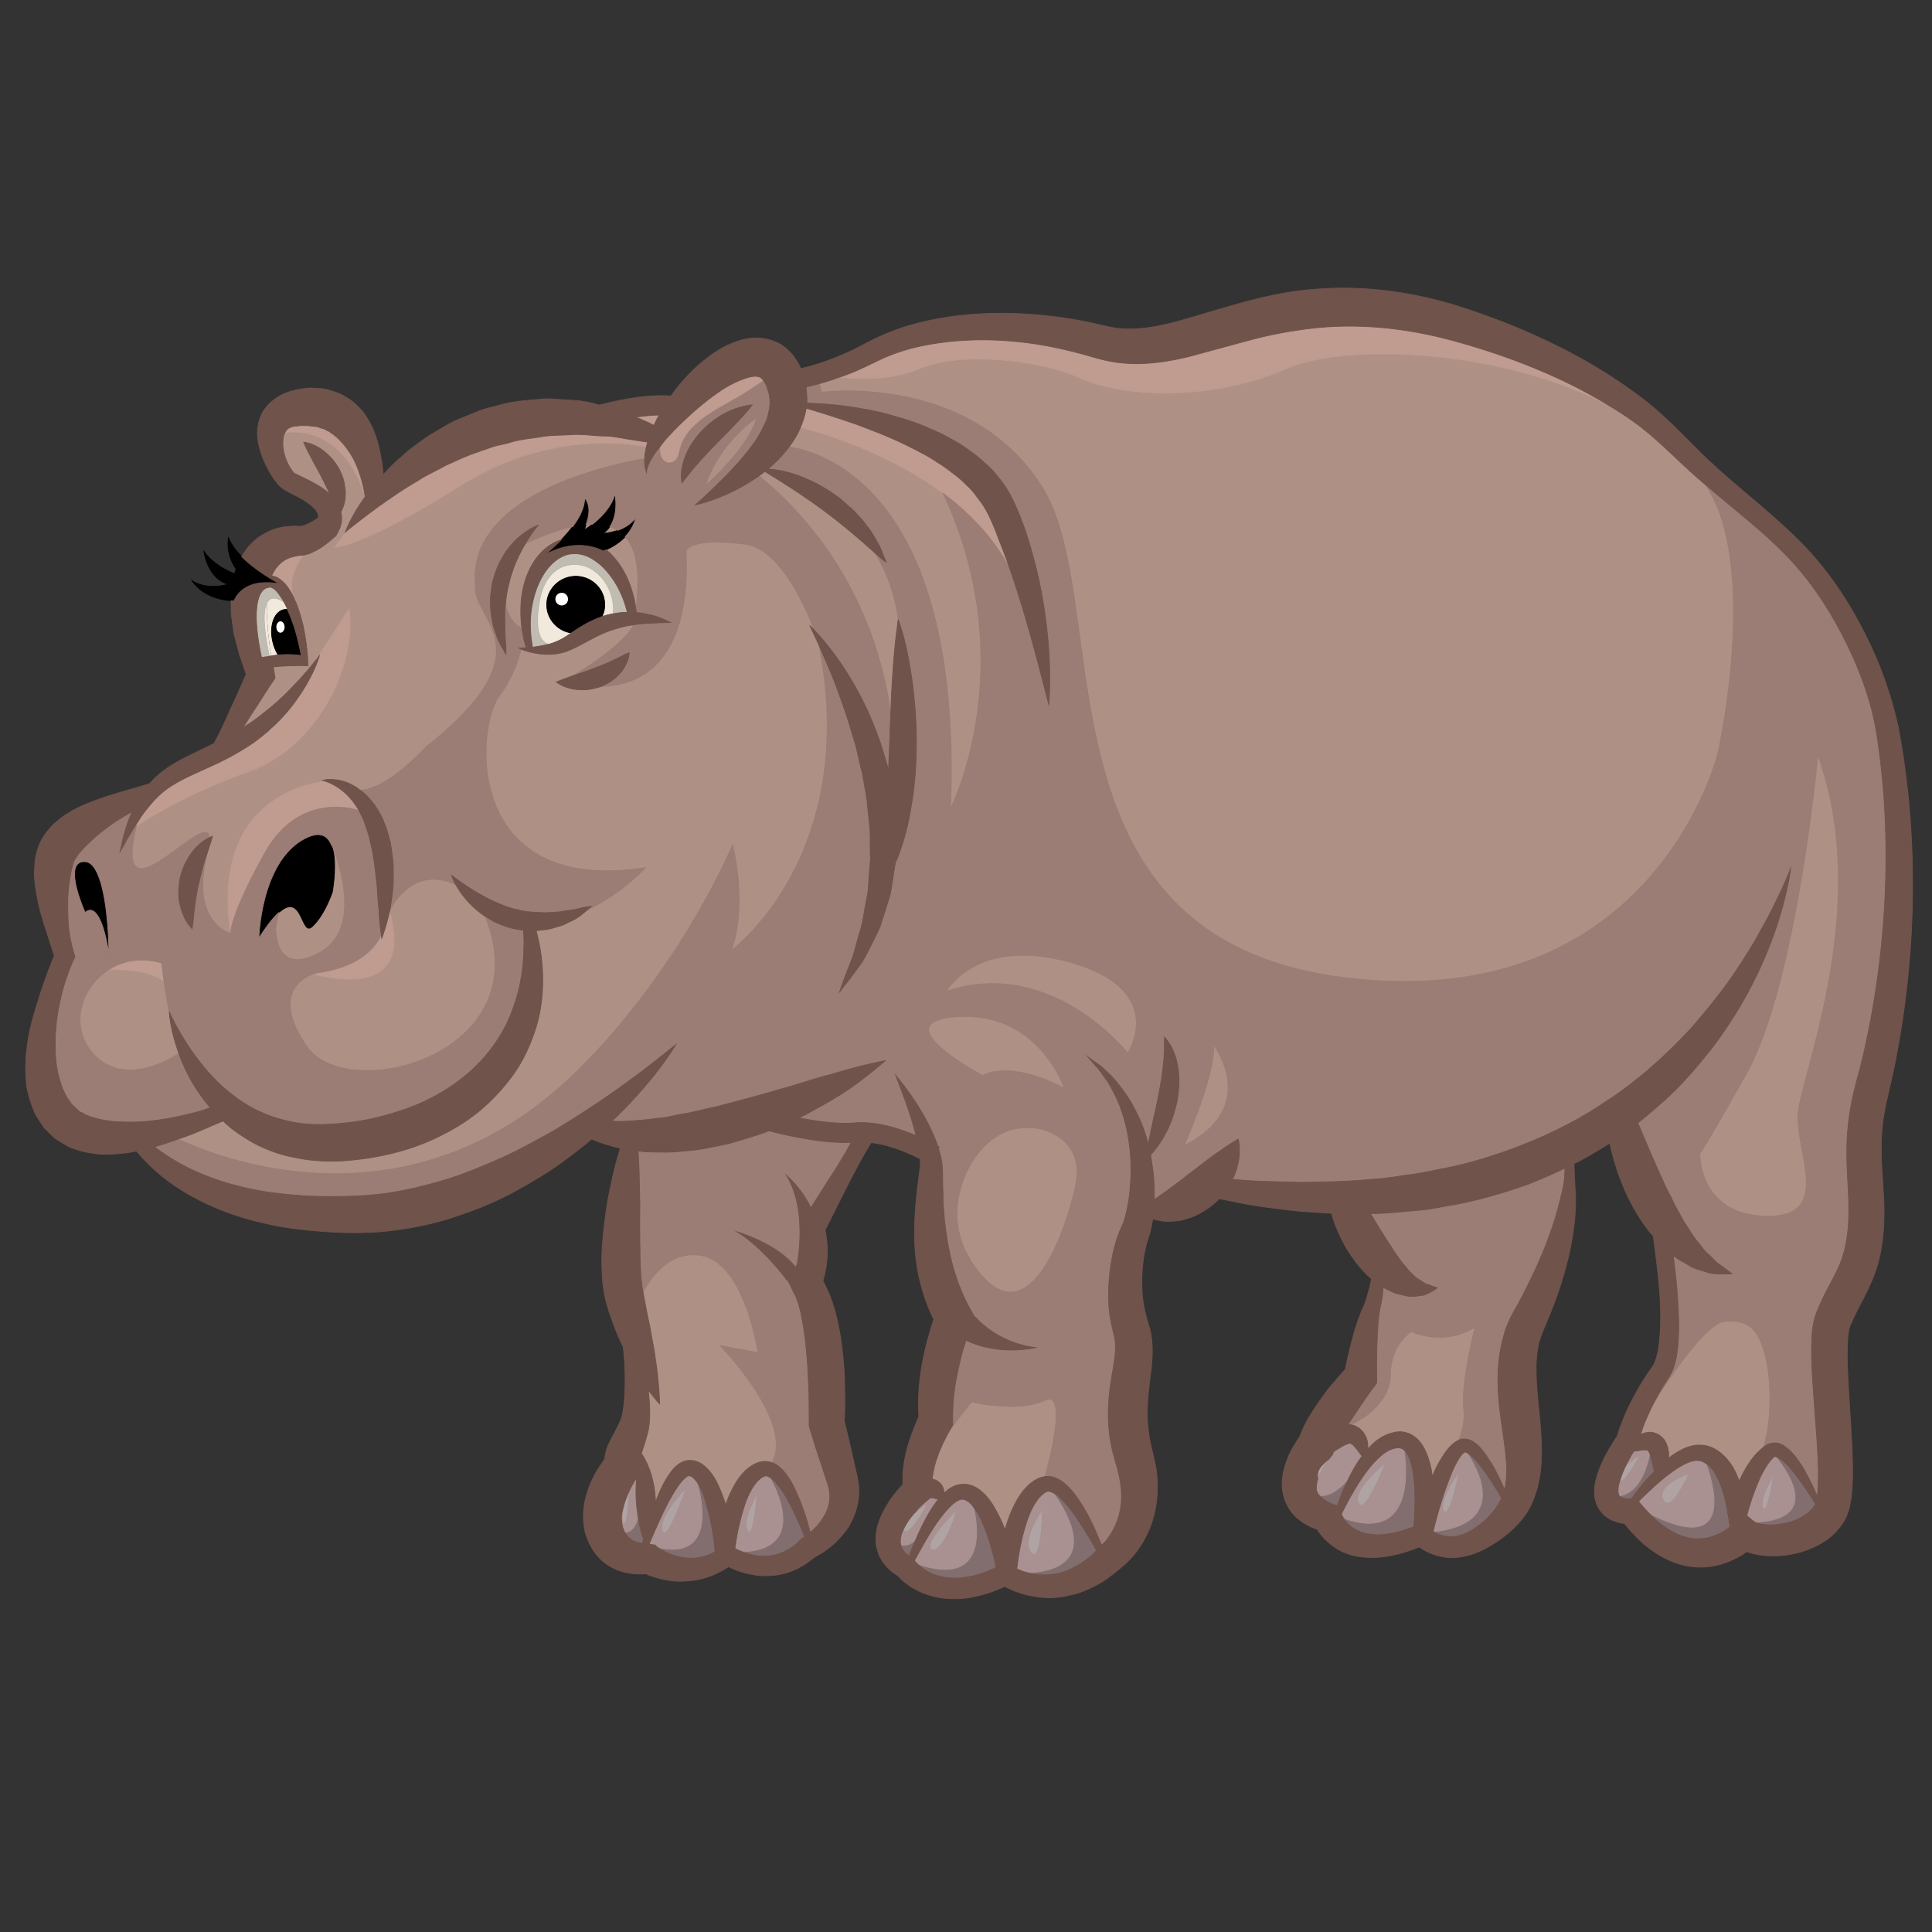 <svg xmlns="http://www.w3.org/2000/svg" height="100" width="100" viewBox="0 0 100 100">
    <rect x="0" y="0" width="100" height="100" fill="#333333" stroke="none"/>
    <path fill="#F2E9DD" d="M31.3 31.3c0-.81-.67-1.47-1.5-1.47-.82 0-1.5.66-1.5 1.47 0 .74.56 1.36 1.28 1.46-.12.08-.24.16-.35.23-.27.17-.55.28-.83.36h-.01c-.83-.25-.54-1.95-.4-2.55.21-.82.76-1.54 1.67-1.58 1.29-.07 2.22 1.35 2.08 2.55-.19.03-.39.08-.59.15.1-.19.15-.4.15-.62zm-17.49-.08c.2-.41.6-.25.89-.06.04.07.07.14.11.21.03.06.05.12.07.18a.452.452 0 0 0-.2.01c-.5.12-.75.86-.56 1.66.06.26.16.49.28.68-.09.01-.18.02-.27.04-.03 0-.06.01-.09.01l-.07-.41c-.04-.39-.1-.79-.12-1.17l-.04-.57c-.01-.19.01-.37 0-.55v-.03z"/>
    <path d="M93.46 77.06c-.2-.31-.42-.6-.64-.88-.22-.27-.47-.54-.72-.7a.534.534 0 0 0-.2-.09c.55.67 2.46 3.25-1.06 3.4.18.1.7.18 1.12.12.48-.04.97-.19 1.35-.41.18-.11.38-.26.46-.37.02-.03.04-.02.08-.08l.12-.19.01-.01c-.17-.27-.34-.53-.52-.79zm-4.76-.92c-.1-.14-.21-.27-.34-.36-.02-.01-.04-.03-.06-.03.41 1.13 1.48 4.81-2.92 2.6.58.59 1.24 1.06 1.93 1.23.44.11.89.09 1.31-.05.22-.07.42-.16.62-.28.1-.06.19-.13.28-.2.01-.01.02-.01.03-.02l-.11-.65c-.12-.78-.34-1.63-.74-2.24zm-3.09-.05c-.07-.27-.14-.65-.22-.86-.09.5-.44 2-1.57 2.2 0 .01 0 .02.01.02.03.03.08.06.18.09.05.02.1.03.16.03.06.01.15.01.16 0l.13-.02.01-.01c.07-.1.14-.19.21-.29.29-.38.61-.75.95-1.09-.01-.02-.01-.05-.02-.07zm-8.89-.1a6.64 6.64 0 0 0-.41-.49 1.92 1.92 0 0 0-.38-.31c.64.96 2.06 3.66-1.71 4.09.07.06.14.1.22.13.19.08.39.11.59.13.41.01.83-.13 1.22-.38.62-.4 1.19-.98 1.47-1.61a4.39 4.39 0 0 0-.27-.47c-.23-.37-.48-.74-.73-1.09zm-4.04-.94h-.01c.17 1.12.45 4.81-3.13 3.53.02.03.04.06.06.1.1.13.22.25.35.35.13.1.28.18.44.25.08.04.18.05.26.08.09.03.18.04.28.05.37.07.79.01 1.2-.06.35-.07.7-.19 1.05-.32.07-.94.1-1.92-.04-2.81-.07-.47-.22-.96-.46-1.17zm-4.4 2.35c.14.16.38.32.66.44l.27.11c.07-.2.15-.39.22-.59.11-.27.23-.53.36-.79-.43.48-.99.92-1.51.83zm-12.68.98c-.29-.39-.6-.77-.93-1.02a.638.638 0 0 0-.14-.08c.77 1.08 2.43 3.92-1.32 4.13.12.03.25.06.38.07.44.06.89.04 1.31-.07.21-.08.42-.13.62-.25.2-.09.39-.21.58-.34.24-.16.45-.35.66-.56-.12-.22-.24-.44-.37-.65-.26-.42-.51-.84-.79-1.23zm-5.21-.37c.24 1.06.69 4.15-2.89 2.95.06.07.14.13.21.19.16.11.32.21.5.29.36.16.75.23 1.16.24.4.02.82-.07 1.23-.17.33-.1.64-.23.96-.38-.17-.83-.42-1.67-.76-2.43-.11-.25-.25-.49-.41-.69zm-3.77 1.95c.01.02.01.04.02.06.04.11.09.22.19.32.05.08.14.14.23.2.06-.17.12-.33.19-.5.05-.12.09-.23.15-.34-.22.21-.49.34-.78.26zm-5.83-2.29c-.23-.41-.49-.81-.79-1.09a.51.51 0 0 0-.16-.11c.17.3 2.1 3.72-1.41 3.85.13.06.27.1.41.14.32.08.65.1.97.07.32-.03.62-.12.9-.28.14-.06.27-.16.4-.25.13-.1.24-.22.36-.33l.04-.04.09-.05c.01-.01.03-.02.05-.04-.07-.2-.16-.39-.24-.58-.2-.44-.4-.88-.62-1.29zm-4.72-.97c.25.87 1.01 4.06-2.02 3.4.02.02.05.03.07.05.06.04.13.07.19.11.13.07.27.14.42.19.28.11.58.18.89.2.3.02.61-.02.9-.12.17-.05.33-.12.49-.22-.06-.89-.26-1.85-.53-2.71-.1-.32-.24-.66-.41-.9zm-3.04 1.82c-.11.42-.31.8-.7.79.05.08.13.18.19.25.1.1.23.19.4.25.08.03.17.05.26.07l.07.01c.02-.08.04-.14.06-.21v-.01a5.79 5.79 0 0 1-.13-.43c-.06-.21-.11-.46-.15-.72z" fill="#826E6E" stroke="#826E6E" stroke-width=".04" stroke-miterlimit="10"/>
    <path d="M91.25 78.05c.21.5.55-1.68.55-1.68s-.76 1.17-.55 1.68zm-5.17-.42c.38.8 1.34-1.35 1.34-1.35s-1.72.55-1.34 1.35zm-2.24-.96c.26.11.98-1.21 1.05-1.35-.07.04-.43.24-.72.5-.14.29-.26.57-.33.85zm-9.11 1.55c.31.4.74-1.78.78-2.04-.14.2-1.1 1.65-.78 2.04zm-4.42-.42c.34.71 1.39-2.07 1.39-2.07s-1.73 1.35-1.39 2.07zm-2.1-1.27c.04-.11.09-.21.15-.33.07-.13.15-.27.23-.4l.13-.19.04-.06c-.35.25-.65.59-.55.98zm-14.84 3.83c.54.67.59-2.23.59-2.23s-1.14 1.56-.59 2.23zm-5.22-.25c.17.46.97-.38 1.35-1.94 0 0-1.52 1.48-1.35 1.94zm-.81-1.8c-.04.03-.07.07-.1.11-.21.24-.37.51-.49.76 0 .01.01.03.02.04.28.41 1.17-1.25 1.25-1.41-.07.04-.36.23-.64.46l-.04.04zm-8.65.91c.29.57.49-1.73.51-1.92 0 0-.8 1.34-.51 1.92zm-4.41 0c.25.72 1.22-2.18 1.22-2.18s-1.47 1.47-1.22 2.18zm-1.94-1.48c-.12.47-.21.98-.08 1.11.2.2.29-1.12.32-1.71-.07.17-.15.34-.21.52-.01.03-.02.05-.03.08z" fill="#AFA3A3" stroke="#AFA3A3" stroke-width=".03" stroke-miterlimit="10"/>
    <path d="M91.9 75.39c-.01 0-.01-.01-.01-.01-.02 0-.03 0-.03.01-.03 0-.14.1-.24.23-.19.24-.36.54-.51.85-.26.57-.48 1.19-.65 1.81-.02.06-.03.11-.05.17l.39.32c.01.01.02.02.04.02 3.52-.15 1.61-2.73 1.06-3.4zm-.65 2.66c-.21-.51.55-1.68.55-1.68s-.34 2.18-.55 1.68zm-3.27-2.45l-.16-.01s-.06.01-.09.01c-.08.01-.16.03-.25.06-.17.06-.35.15-.52.25-.71.42-1.34 1.02-1.97 1.62l-.18.18.09.11c.15.18.31.36.48.53 4.4 2.21 3.33-1.47 2.92-2.6-.1-.08-.23-.12-.32-.15zm-1.9 2.03c-.38-.8 1.34-1.35 1.34-1.35s-.96 2.15-1.34 1.35zm-.75-2.51c-.01-.02 0-.03 0-.03 0-.01-.05-.03-.1-.04-.07.01-.14-.01-.23 0-.08.02-.17.03-.26.04l-.18.03c-.14.23-.27.46-.39.7.29-.26.65-.46.72-.5-.07.14-.79 1.46-1.05 1.35-.03.05-.04.11-.05.16-.07.29-.04.53.03.6 1.13-.2 1.48-1.7 1.57-2.2-.02-.05-.04-.08-.06-.11zm-9.44.05c-.05-.02-.09-.02-.22.11-.11.13-.21.3-.31.48-.19.36-.34.77-.49 1.17-.27.76-.5 1.55-.69 2.33.01.01.02.02.04.02 3.77-.43 2.35-3.13 1.71-4.09-.02-.01-.03-.01-.04-.02zm-1.16 3.05c-.32-.39.64-1.84.78-2.04-.04.26-.47 2.44-.78 2.04zm-2.06-3.18c-.05-.03-.1-.07-.16-.08-.08-.02-.09-.03-.26-.01-.15.02-.37.11-.55.23-.76.54-1.34 1.48-1.85 2.38-.15.27-.29.54-.42.81.01.03.03.07.05.1.01.03.03.06.06.1v.01c3.58 1.28 3.3-2.41 3.13-3.53v-.01zm-2.36 2.76c-.34-.72 1.39-2.07 1.39-2.07s-1.05 2.78-1.39 2.07zm-.52-1.23v-.01c.11-.23.23-.45.36-.67.11-.18.22-.35.35-.52-.07-.09-.15-.2-.25-.33-.11-.14-.24-.29-.34-.33-.05-.02-.07 0-.09 0s-.07.02-.13.05c-.14.04-.31.16-.5.27-.06.04-.11.08-.17.11l-.04.14-.13.16-.07.09-.01.01-.01.01-.04.06-.13.19c-.08.13-.16.27-.23.4-.06.12-.11.22-.15.33v.01c-.04.14-.06.27-.07.38-.02.19.01.31.13.47l.01.01c.52.09 1.08-.35 1.51-.83zm-15.27.7c-.12-.06-.24-.09-.25-.08-.14 0-.29.13-.42.26-.27.28-.48.69-.64 1.12-.29.82-.48 1.74-.58 2.63v.01l.3.12c.09.03.19.06.28.08 3.75-.21 2.09-3.05 1.32-4.13-.01 0-.01-.01-.01-.01zm-1.15 3.09c-.55-.67.59-2.23.59-2.23s-.05 2.9-.59 2.23zM50.39 78c-.09-.12-.19-.22-.29-.29a.712.712 0 0 0-.17-.09c0-.01-.08-.02-.14-.02 0 0-.05.01-.07.01-.14.04-.31.15-.47.3-.64.61-1.14 1.48-1.62 2.32-.1.18-.2.37-.3.55v.01h.01c.02.03.09.11.15.16l.01.01c3.58 1.2 3.13-1.89 2.89-2.95V78zm-2.24 2.11c-.17-.46 1.35-1.94 1.35-1.94-.38 1.56-1.18 2.4-1.35 1.94zm-.27-1.43c.2-.37.41-.73.69-1.07-.07-.02-.17-.05-.26-.07-.06-.02-.12-.01-.16-.01l-.16.13c-.11.09-.26.23-.39.35-.08.08-.15.17-.22.26.28-.23.57-.42.64-.46-.08.16-.97 1.82-1.25 1.41a.076.076 0 0 1-.02-.04c-.01.03-.03.06-.04.09-.03.07-.06.14-.07.21-.01.06-.04.13-.03.19 0 .06-.02.13-.01.18.01.04.02.07.02.11.29.08.56-.05.78-.26.14-.34.3-.68.48-1.02zm-8.05-2.22a.442.442 0 0 0-.17-.07c-.13 0-.29.12-.42.24-.26.27-.47.66-.63 1.08-.27.76-.46 1.61-.57 2.43.09.06.21.12.33.16.02.01.04.02.06.02 3.51-.13 1.58-3.55 1.41-3.85l-.01-.01zm-1.14 2.76c-.29-.58.51-1.92.51-1.92-.02.19-.22 2.49-.51 1.92zm-2.63-2.53c-.05-.07-.11-.14-.17-.19-.1-.11-.22-.13-.27-.11-.1.04-.27.19-.4.36-.55.73-.96 1.66-1.36 2.56-.09.2-.18.41-.26.62l.31.04.06.07c.01.01.04.04.08.06 3.03.66 2.27-2.53 2.02-3.4 0 0 0-.01-.01-.01zm-1.78 2.53c-.25-.71 1.22-2.18 1.22-2.18s-.97 2.9-1.22 2.18zm-1.33-2.74l-.15.25-.17.31c-.01.03-.03.07-.05.1-.03.59-.12 1.91-.32 1.71-.13-.13-.04-.64.08-1.11-.12.37-.21.74-.16 1.02 0 .09.02.14.03.22v.01c0 .01.09.25.1.26 0 .02.01.04.02.06.39.01.59-.37.7-.79-.05-.28-.08-.58-.1-.88-.02-.4-.01-.8.02-1.16z" fill="#AA9191" stroke="#AA9191" stroke-width=".04" stroke-miterlimit="10"/>
    <path fill="#F2E9DD" d="M13.94 33.97c-.34-1.6-.31-2.39-.13-2.75v.03c.01.18-.01.36 0 .55l.04.57c.02.38.08.78.12 1.17l.07.41c-.04.01-.07.01-.1.02z"/>
    <path d="M14.15 30.46c-.1-.06-.09-.06-.21-.07-.01 0-.03.01-.05.02 0 0-.61-.02-.62 1.43-.01.51.06 1.23.27 2.2.08-.02.15-.04.23-.04.05-.01.11-.02.17-.03-.34-1.6-.31-2.39-.13-2.75.2-.41.6-.25.89-.06-.09-.17-.2-.32-.3-.46-.08-.1-.17-.19-.25-.24zm18 .29c-.24-.55-.6-1.08-1.04-1.49-.47-.4-.95-.66-1.56-.59-.48.05-1 .44-1.33.93-.34.5-.56 1.09-.67 1.69-.12.59-.12 1.22-.05 1.78l.06.43c.16-.02.35-.05.55-.09l.28-.06c-.83-.25-.54-1.95-.4-2.55.21-.82.76-1.54 1.67-1.58 1.29-.07 2.22 1.35 2.08 2.55.11-.02.22-.04.32-.05.14-.02.28-.03.41-.02a5.59 5.59 0 0 0-.32-.95z" fill="#C1BCB2" stroke="#C1BCB2" stroke-width=".04" stroke-miterlimit="10"/>
    <g fill="#AF9084" stroke="#AF9084" stroke-width=".04" stroke-miterlimit="10">
        <path d="M93.07 57.64c.15-2.04 3.86-10.77 1.02-18.55 0 0-1.09 11.86-3.71 16.51-2.1 3.73-2.37 4.1-2.4 4.1 0 .3.1 3.18 3.42 3.25 3.49.07 1.53-3.27 1.67-5.31zm-3.85 10.77c-.91.11-2.76 2.84-3.52 4.03a7.315 7.315 0 0 0-.41.83c-.11.23-.21.48-.29.72-.03.09-.06.18-.1.27.06-.03.12-.06.19-.08.16-.03.35-.09.57 0 .23.07.41.24.52.41.1.18.15.34.17.49.03.15.02.28.01.41.07-.06.14-.12.21-.17.2-.13.41-.26.64-.36.12-.05.25-.09.38-.12.08-.02.12-.03.24-.04h.16c.34 0 .6.1.85.25.24.15.44.34.6.54.28.34.45.71.58 1.08.09-.21.2-.41.31-.61.2-.34.42-.68.74-.97.06-.06.13-.12.2-.17.43-1.3.43-3.29.13-4.62-.36-1.6-1.02-2.04-2.18-1.89zm-16.16.51s-1.09.65-1.09 2.25c0 1.42-1.54 2.38-2.09 2.58.02-.01.05 0 .07 0 .22.04.43.18.55.32.13.14.2.29.24.42.05.14.05.26.06.37 0 .06 0 .11-.01.16.13-.16.29-.31.46-.45.25-.18.52-.34.89-.42.09-.03.35-.06.54-.02.2.03.38.13.54.24.31.24.48.54.6.83.12.28.2.57.26.85.02.13.04.26.05.39.15-.37.33-.73.56-1.08.13-.21.28-.41.49-.6.09-.07.19-.16.32-.21.17-.38.33-.95.26-1.63-.15-1.31.58-4.22.58-4.22-1.67 1.02-3.28.22-3.28.22zM61.29 59.3c3.99-2.03 1.52-5.21 1.52-5.21.12 1.49-1.43 5-1.52 5.21zm-5.76-9.45c-4.95-1.45-6.55 1.46-6.55 1.46 5.46-1.82 9.39 3.2 9.39 3.2s2.11-3.2-2.84-4.66zm-1.67 8.59c-.66-.15-2.33-.29-3.57 1.75-.11.18-1.96 3.05.58 5.89 2.55 2.84 4.37-2.62 4.8-4.73.44-2.11-1.16-2.76-1.81-2.91zm-2.99-2.77s1.31-.87 4.22.66c0 0-1.31-3.93-5.45-3.71-4.15.22 1.23 3.05 1.23 3.05zm3.2 16.81c-1.38.66-3.78.08-3.78.08l-1.06 1.35-.03.06c-.06.09-.14.23-.2.35l-.19.38c-.12.26-.23.52-.32.79-.13.37-.21.74-.24 1.08.07 0 .15.02.22.06.12.08.25.18.31.31.07.13.09.27.06.37.18-.17.37-.33.66-.43.09-.02.16-.04.29-.05.06 0 .11-.01.23 0 .22.03.35.09.51.17.56.35.84.84 1.09 1.3.15.29.29.59.4.89.09-.32.19-.64.33-.96.22-.49.47-.98.93-1.4.22-.18.48-.36.81-.4.31-1.12 1.14-4.49-.02-3.95zm34.2-47.4c-.41-.34-.81-.7-1.2-1.07-.87-.81-1.7-1.63-2.63-2.27-.37-.26-.74-.5-1.13-.73-5.45-2.93-13.66-3.29-16.72-1.93-3.78 1.67-8.37 1.52-10.62.51-2.26-1.02-6.33-1.39-8.37-.51-1.48.63-3.28.54-4.14.44h-.01c-.35.13-.69.24-1.05.34l.13.44c.91-.1 7.86-.68 11.4 4.89 3.78 5.96-.73 23.28 15.5 25.39 16.22 2.11 19.5-11.64 19.5-11.64s2.17-9.7-.66-13.86z"/>
        <path d="M49.2 41.85s3.78-7.41-.38-16.31c-2.81-2.1-6.13-3.1-7.39-3.42-.05.12-.1.23-.15.34-.14.24-.28.46-.44.67 1.87.29 8.99 2.47 8.36 18.72z"/>
        <path d="M44.87 28.25c-.57-.51-1.33-1.15-2.12-1.74-.39-.3-.8-.58-1.18-.84-.39-.27-.76-.5-1.08-.71-.39-.24-.71-.44-.9-.56-.1.08-.21.16-.31.23 5.16 4.23 6.49 9.72 6.82 12.32.01-.13.02-.27.02-.4.03-.82.08-1.59.13-2.26.06-.74.12-1.35.18-1.74v-.01c.04-.31.06-.48.06-.48s0 .01.01.02c-.11-.88-.42-2.15-1.19-3.44-.13-.12-.28-.25-.44-.39zm-5.71-6.63c-2.18 1.6-2.62 3.49-2.62 3.49 2.4-2.18 2.62-3.49 2.62-3.49zm.07 48.39s-.65-4.59-2.91-5.02c-1.57-.3-2.57 1.03-3.04 1.88.02.08.03.17.05.26.04.22.08.43.12.64.08.44.19.85.25 1.26.07.41.16.79.2 1.15.23 1.44.24 2.48.24 2.48s-.24-.25-.59-.72c.03.25.05.5.07.75.01.3.02.6-.01.94-.01.16-.04.35-.09.54l-.12.43-.21.65.01-.01s.21.28.37.71c.18.43.32 1.03.35 1.63 0 .05.01.12.01.17 0-.01.01-.01.01-.02.18-.48.38-.95.69-1.4.16-.23.33-.47.68-.65.41-.19.84-.05 1.11.17.52.43.72.94.93 1.43.08.21.15.41.21.62.06-.18.13-.36.21-.54.22-.47.47-.96.93-1.34.24-.19.51-.36.87-.38.15 0 .28.03.39.07 1.16-2.14-2.69-6.06-2.69-6.06l1.96.36zM32.7 30.55c.11.35.18.7.22 1.04.08-.94.33-2.82-.56-3.81-.23.24-.55.48-1 .68.1.07.19.15.28.24.53.55.86 1.2 1.06 1.85zm-1.48-2.94s.34-.01.75-.16c-.12-.08-.25-.14-.4-.19-.1.13-.21.25-.35.35zm-.55-.48c-.1 0-.21.01-.33.01-.03.09-.06.19-.11.29.05-.03.22-.13.44-.3zm-3.1 2.05c.32-.53.8-1.02 1.48-1.24.2-.2.4-.43.58-.68-.67.15-1.47.43-2.43.87-.18.29-.35.63-.51 1-.08.19-.15.38-.21.58-.08.2-.11.41-.17.62-.08.32-.12.65-.15.98.13.49.39 1.02.85 1.19-.05-.41-.07-.83-.04-1.28.04-.68.22-1.39.6-2.04zm-2.46 18.24c-.01 0-.03-.01-.04-.02-.42-.29-.77-.62-1.02-.94-.21-.25-.35-.48-.46-.67-.94-.44-2.31-.58-3.4 1.28l-.03.12c1.19 4.18-2.44 3.62-3.95 3.22-.55.2-2.18 1.04-.34 3.74 2.1 3.07 12.12.45 9.24-6.73z"/>
        <path d="M16.13 47.98c-.54.47-.48-1.86-1.7-.74-.11.43-.16.79-.16.79s-.07 2.62 2.33 1.24c2.4-1.38.58-5.53.58-5.53l-.02.01c.33.86.04 2.42.04 2.42s-.41 1.24-1.07 1.81z"/>
        <path d="M41.93 32.4c.03.02.1.09.22.21-.49-1.28-1.81-4.21-3.57-4.44-2.26-.29-2.99.07-3.06.36-.06.27.69 6.86-4.41 7h-.02l-.01.01a2.9 2.9 0 0 1-.86.16c-.27.01-.53-.02-.74-.08-.43-.11-.68-.32-.68-.32s.29-.12.66-.25c.07-.03.14-.05.22-.08.92-.56 2.67-1.72 3.12-2.63l-.21.03c-.19.03-.39.08-.59.14-.37.1-.76.24-1.12.43-.43.21-.85.47-1.33.68-.23.11-.5.18-.74.22-.24.04-.46.03-.67.02-.19-.01-.37-.04-.52-.07-.12-.02-.23-.05-.32-.08a3.12 3.12 0 0 1-.33-.11c-.16.67-.49 1.57-1.13 2.43-1.23 1.67-1.82 10.33 7.57 8.88 0 0-1.27 1.38-2.98 2.16-.02.02-.05.05-.08.07-.18.14-.43.38-.8.54-.19.08-.38.21-.61.26-.23.06-.47.16-.73.18-.15.01-.3.04-.46.05.19.7.34 1.56.34 2.56 0 .78-.09 1.64-.37 2.52-.28.87-.69 1.78-1.31 2.58-.61.8-1.36 1.55-2.23 2.15-.87.59-1.84 1.07-2.83 1.41-1.01.34-2.02.54-3.08.65-.97.11-2.08.08-3.06-.14-1.01-.19-1.93-.6-2.7-1.12a6.06 6.06 0 0 1-.96-.76c-.57.23-1.12.49-1.69.71-.22.08-.43.16-.65.23 2.29 1.07 12.48 5.04 21.14-4.01 0 0 4.51-4.37 7.57-11.21 0 0 .8 3.06-.07 5.46 0 0 6.67-4.88 4.55-15.78-.26-.58-.44-.94-.47-1.02zM9 53.71c-.2-.76-.23-1.23-.24-1.33v-.01c-.12-.57-.2-1.12-.27-1.57-.83-.64-2.33-.63-2.88-.6-1.41.92-2.01 2.86-.87 4.24 1.52 1.84 3.93.48 4.52.09-.11-.3-.19-.58-.26-.82z"/>
        <path d="M10.85 43.35c.07-.03.13-.05.15-.06-.02.07-.11.36-.25.78-.94 3.52 1.02 4.2 1.19 4.25-.98-6.56 3.46-7.69 4.89-7.89-.08-.03-.13-.04-.13-.04s.15-.05.44-.05c.14.01.31.02.51.07.19.05.41.12.63.25.13.06.24.14.36.24 1.42-.03 3.42-2.25 3.42-2.25 6.4-5.06 2.36-6.57 2.55-8.32v-.01c-.48-4.7 6.94-6.27 8.76-6.58 0-.06 0-.12.01-.18.01-.13.04-.28.08-.44-1.32-.25-5.3-.68-9.58 1.99-5.24 3.28-6.55 3.21-6.55 3.21l.6-.82c-.02.02-.04.03-.05.04.02-.07.13-.36.37-.8.14-.26.32-.55.55-.88.03-.04.06-.09.1-.14-1.13-3.61-3.63-3.41-4.16-3.32v.01c-.05.09-.08.21-.09.35-.06.49.13 1.13.44 1.56.07.12.14.18.17.19l.45.22c.31.15.62.31.93.51.15.1.3.21.44.34-.12-.26-.25-.53-.4-.81-.01-.02-.02-.05-.03-.07-.21-.41-.45-.82-.62-1.16 0 0-.02-.03-.05-.09-.16-.32-.26-.56-.26-.56s.32.02.71.24c.2.11.41.27.61.47.2.19.38.44.53.71.13.27.24.56.27.85a2.04 2.04 0 0 1-.18 1.31c-.01.01-.01.02-.02.03.04.14.05.3.04.46a2.6 2.6 0 0 1-.1.4c-.06.11-.11.22-.17.33l-.03.05-.1.08c-.37.32-.69.59-1.26.83-.07.02-.15.05-.25.07-.01 0-.04.01-.07.01h-.01c-.38.54-.78 1.35-.51 2.15.03.09.07.18.12.27.12.29.22.59.3.89.07.26.13.51.17.77.06.36.11.71.14 1.05v.01c0 .04 0 .07.01.11.01.16.01.32.02.48-.09 0-.18 0-.27-.01h-.1c-.1 0-.17 0-.27.01h-.1c-.25 0-.5.01-.75.03l-.31.03.04.21.06.36-.12.18c-.23.34-.45.68-.66 1.02-.04.04-.06.08-.08.12v.01c-.18.26-.35.53-.52.79-.09.15-.19.3-.29.45.25-.14.49-.3.71-.47.11-.08.21-.15.31-.24.02 0 .03-.02.05-.04.53-.4 1-.84 1.39-1.24.26-.27.5-.52.7-.75.07-.09.15-.17.22-.25.05-.07.11-.14.16-.2s.1-.12.13-.17c.02-.01.02-.02.03-.03.01-.01.02-.03.03-.04.02-.02.03-.05.05-.07.88-1.33 1.71-2.64 1.71-2.64.43 2.98-1.68 7.2-5.24 8.44-2.87 1-5.02 2.31-5.76 2.79-1.3 5.38 3.64-.99 3.79.6z"/>
    </g>
    <path d="M81.47 19.98c-2.06-1.03-4.26-1.82-6.48-2.41-2.22-.58-4.48-.82-6.7-.62-1.12.11-2.22.3-3.34.58l-3.43.93c-1.19.28-2.51.49-3.87.27-.73-.12-1.24-.31-1.79-.45-.56-.15-1.11-.27-1.67-.38-2.25-.41-4.59-.44-6.79.07-.55.13-1.08.31-1.58.52-.54.24-1.06.52-1.64.76-.24.1-.48.19-.72.27.86.1 2.66.19 4.14-.44 2.04-.88 6.11-.51 8.37.51 2.25 1.01 6.84 1.16 10.62-.51 3.06-1.36 11.27-1 16.72 1.93-.6-.37-1.21-.71-1.84-1.03zm-30.81 5.86c-.19-.26-.38-.52-.63-.73a5.08 5.08 0 0 0-.74-.64c-.25-.2-.52-.39-.8-.56-.27-.19-.56-.35-.85-.5-.56-.3-1.14-.58-1.69-.81-.56-.24-1.1-.44-1.6-.63a57.16 57.16 0 0 0-2.48-.8c-.05-.01-.1-.03-.14-.04-.06.36-.17.69-.3.99 1.26.32 4.58 1.32 7.39 3.42 1.36 1.02 2.61 2.3 3.44 3.89-.2-.63-.46-1.23-.69-1.86-.28-.7-.52-1.24-.91-1.73zm-11.25-6.27c-.1-.09-.33-.15-.77-.01-.41.13-.89.36-1.31.64-.85.57-1.61 1.25-2.23 1.86-.16.16-.3.31-.44.46-.17.18-.32.35-.44.52-.03.03-.06.07-.07.1-.09 1.01.86 1.07 1.01.3.21-1.09 1.01-1.74 2.47-2.55.86-.47 1.51-.91 1.9-1.19-.01-.03-.02-.04-.03-.03-.01-.03-.06-.06-.09-.1zm-6.34 2.09c.28.12.54.23.78.36.08-.18.17-.36.27-.54-.39.01-.81.05-1.2.11.05.03.1.05.15.07zm-13.31 26.9l-.03-.21c-.2.51-.92 1.68-3.35 2.01 0 0-.07.01-.17.05 1.51.4 5.14.96 3.95-3.22-.19.84-.4 1.37-.4 1.37zm11.53-25.99c-.52-.01-1.05-.1-1.61-.08-.55.05-1.12.01-1.68.12-.57.09-1.15.13-1.7.32-.29.07-.57.12-.85.21-.27.1-.55.19-.82.29-.55.18-1.06.44-1.57.66-.48.28-.99.49-1.42.78-.45.26-.87.53-1.25.79-.17.12-.34.23-.49.34-.06.04-.12.08-.18.13h-.01c-.46.33-.85.63-1.15.86-.29.23-.5.39-.61.49l-.02.02-.6.82s1.31.07 6.55-3.21c4.28-2.67 8.26-2.24 9.58-1.99l.06-.24c-.25-.04-.51-.07-.78-.12-.46-.05-.93-.19-1.45-.19zM18.9 25.72c-.06-.47-.19-.95-.35-1.39-.2-.57-.53-1.09-.88-1.46-.17-.19-.35-.35-.53-.46-.08-.08-.18-.11-.27-.16-.08-.06-.18-.08-.28-.1-.16-.1-.46-.08-.61-.12-.15 0-.35-.01-.47 0-.08.03-.16.01-.25.02-.17.04-.31.08-.4.18a.83.83 0 0 0-.12.17c.53-.09 3.03-.29 4.16 3.32zm-4.05 4.62c.13.18.24.36.33.54-.27-.8.13-1.61.51-2.15-.08.01-.18.02-.18.02-.13.01-.17.03-.25.04-.14.04-.29.07-.41.14-.13.06-.24.14-.33.22-.1.08-.17.19-.26.28-.06.12-.14.22-.19.36 0 .01-.01.01-.01.02.16.02.33.09.42.17.15.11.27.23.37.36zm3.74 11.62c-.19-.33-.42-.62-.64-.84-.44-.42-.9-.62-1.12-.69-1.43.2-5.87 1.33-4.89 7.89l.01.01s-.15-.73 1.74-4.15c1.67-3.02 4.31-2.41 4.9-2.22zm-5.77-2c3.56-1.24 5.67-5.46 5.24-8.44 0 0-.83 1.31-1.71 2.64.03-.02.04-.03.05-.05h.01l.12-.18c0 .03-.02.09-.06.2a7.07 7.07 0 0 1-.53 1.15c-.05.1-.11.2-.17.3-.09.15-.19.3-.3.46-.36.54-.85 1.13-1.46 1.67l-.01.01c-.06.06-.11.11-.17.16-.35.29-.72.59-1.13.83-.42.27-.82.48-1.25.7-.86.42-1.73.75-2.42 1.17a4.456 4.456 0 0 0-1.18.99c-.15.17-.29.35-.42.52-.18.25-.33.5-.47.72.03-.01.06-.03.1-.06.74-.48 2.89-1.79 5.76-2.79zM5.61 50.2c.55-.03 2.05-.04 2.88.6-.08-.57-.11-.95-.11-.95-1.06-.32-2.03-.13-2.77.35z" fill="#BF9B90" stroke="#BF9B90" stroke-width=".04" stroke-miterlimit="10"/>
    <path d="M31.97 27.45c-.41.15-.75.16-.75.16.14-.1.25-.22.35-.35.47-.7.26-1.69.26-1.69-.19.69-.75 1.24-1.16 1.56-.22.17-.39.27-.44.3.05-.1.08-.2.11-.29.36-.99-.08-1.36-.08-1.36 0 .49-.27 1.01-.62 1.48h-.01c-.18.25-.38.48-.58.68-.46.47-.88.8-.88.8 1.74-1 3.05-.22 3.05-.22.05-.02.1-.04.14-.06.45-.2.77-.44 1-.68.42-.45.53-.88.54-.98-.26.35-.62.54-.93.65zm-2.17 2.38c-.82 0-1.5.66-1.5 1.47 0 .74.56 1.36 1.28 1.46.28-.19.6-.4.94-.57.2-.1.41-.19.63-.27.1-.19.15-.4.15-.62 0-.81-.67-1.47-1.5-1.47zm-15.68 3.39c.06.26.16.49.28.68.06 0 .13-.01.2-.01.29-.02.64-.01.99.04-.06-.34-.14-.68-.23-1.03-.12-.45-.28-.91-.48-1.35a.452.452 0 0 0-.2.01c-.5.12-.75.86-.56 1.66zm.35-3c-.03-.02-.21-.12-.46-.27-.06-.04-.13-.08-.21-.13-.39-.25-.89-.61-1.29-1.01-.3-.31-.56-.64-.68-.98 0 0-.19.78.39 1.62v.01c-.03.08-.05.16-.07.24-.44-.17-1.16-.54-1.6-1.17 0 0 .18 1.41 1.26 1.71 0 0-1.07.35-1.87-.19.06.11.6.94 2.02 1.04.05.01.11.01.16.01 0 0 .21-.68 1.13-.89.2-.04.43-.06.7-.05.16.01.33.02.52.06zm1.24 13.22c-2.23 1.24-2.31 5.12-2.31 5.12.42-.66.76-1.08 1.03-1.32 1.22-1.12 1.16 1.21 1.7.74.66-.57 1.07-1.81 1.07-1.81s.29-1.56-.04-2.42c-.2-.51-.62-.77-1.45-.31zM4.41 44.6c-1.24-.08 0 2.64 0 2.64s.74-.91 1.23 2.15c0 0 0-2.42-.46-3.82-.18-.55-.42-.95-.77-.97z" stroke="#000" stroke-width=".04" stroke-miterlimit="10"/>
    <g fill="#9B7D75" stroke="#9B7D75" stroke-width=".04" stroke-miterlimit="10">
        <path d="M75 62.4l-1.01.18c-.34.05-.68.07-1.01.1-.51.05-1 .1-1.49.12h-.04c-.15.01-.31.01-.46.01h-.06c.15.25.3.49.45.74.03.04.05.09.08.13.05.08.1.15.15.23.09.15.19.31.29.46.15.2.27.45.42.63.14.19.27.4.42.54.13.19.27.33.41.45.13.15.28.23.42.32.07.05.14.09.2.13.07.03.14.05.2.07.27.1.42.15.42.15s-.12.1-.4.25c-.07.03-.15.07-.24.11-.09.03-.19.03-.3.05-.22.03-.49.06-.75-.02-.14-.03-.29-.07-.44-.1-.14-.05-.27-.12-.41-.19-.09-.04-.18-.08-.26-.13-.01.14-.02.29-.04.43-.02.19-.06.38-.1.57-.05.19-.06.35-.09.53-.04.35-.05.71-.07 1.06-.04.71-.04 1.44-.03 2.16v.2l-.2.27c-.4.53-.77 1.12-1.15 1.67-.05.07-.1.15-.14.22.03 0 .05 0 .08.01h.03c.55-.2 2.09-1.16 2.09-2.58 0-1.6 1.09-2.25 1.09-2.25s1.61.8 3.28-.22c0 0-.73 2.91-.58 4.22.07.68-.09 1.25-.26 1.63.03-.02.06-.03.09-.04.16-.06.45-.01.58.07.28.15.44.34.59.53.15.19.28.39.4.58.25.39.44.81.63 1.22.03.07.06.12.09.19.21-.83.07-1.79-.07-2.81-.15-1.03-.32-2.12-.27-3.31.03-.59.11-1.19.28-1.79.15-.61.47-1.21.72-1.63.49-.9.94-1.84 1.34-2.79.38-.95.72-1.93.94-2.95.13-.44.18-.9.18-1.36-.64.31-1.29.59-1.95.85-1.33.47-2.69.86-4.05 1.09zm-35.2-3.87c-.15.06-.31.12-.47.17-.55.18-1.11.35-1.68.51-.58.11-1.16.25-1.74.32-.59.05-1.16.13-1.73.1-.28 0-.56 0-.83-.02-.11-.01-.22-.03-.32-.04.01.12.01.25.02.38.04.74.05 1.58.07 2.48-.02.9 0 1.86.01 2.77.02.46.04.92.09 1.3.01.1.04.23.06.37.47-.85 1.47-2.18 3.04-1.88 2.26.43 2.91 5.02 2.91 5.02l-1.96-.36s3.85 3.92 2.69 6.06c.24.08.4.23.54.37.39.42.6.88.8 1.34a11.662 11.662 0 0 1 .63 1.9c.09-.07.17-.15.26-.23.18-.18.33-.39.46-.6.25-.41.34-.85.28-1.28 0-.11-.04-.22-.07-.33 0-.04-.08-.26-.12-.38l-.28-.86c-.2-.57-.37-1.15-.55-1.73l-.03-.12v-.18c0-.58 0-1.19-.02-1.79-.03-.6-.05-1.19-.11-1.78-.05-.59-.12-1.17-.23-1.73-.04-.28-.11-.54-.18-.8l-.13-.37-.16-.31-.26-.55h-.04s-1.25-1.71-2.6-2.52c.24.07 2.15.68 3.04 1.85a.3.3 0 0 0 .04-.1c.01-.04.03-.07.04-.11 0-.01.01-.03.01-.04v-.03c.06-.38.15-1.05.12-1.81l-.01-.08.01-.02c-.04-.85-.21-1.8-.69-2.58 0 0 .81.69 1.26 1.68l1-1.58c.39-.59.76-1.19 1.09-1.81-1.51.07-3.44-.39-4.26-.6zM19.5 41.84c.36.53.55 1.16.71 1.78.05.32.09.64.13.95.03.31.01.61.02.91 0 .59-.11 1.13-.17 1.59 1.09-1.86 2.46-1.72 3.4-1.28-.16-.29-.21-.48-.21-.48s.42.33 1.05.73c.31.2.69.4 1.08.6.41.17.84.37 1.29.45.07.02.15.04.22.05.14.03.27.05.41.06.24.03.48.03.71.04.22.01.43-.02.64-.03.21 0 .4-.06.58-.08.38-.03.68-.13.91-.17.18-.03.3-.05.35-.05-.03.02-.09.08-.19.16 1.71-.78 2.98-2.16 2.98-2.16-9.39 1.45-8.8-7.21-7.57-8.88.64-.86.97-1.76 1.13-2.43-.07-.04-.11-.06-.11-.06h.13c.06 0 .13-.01.22-.01h.03c-.04-.13-.08-.26-.11-.39a2.63 2.63 0 0 1-.03-.13v-.03c-.04-.16-.07-.32-.09-.48-.46-.17-.72-.7-.85-1.19l-.03.27c0 .4-.01.79.01 1.13 0 .34.04.62.05.83v.32c-.03-.03-.08-.13-.16-.27-.1-.18-.27-.44-.36-.79-.14-.34-.22-.75-.27-1.21-.01-.23-.02-.47-.01-.71.03-.24.05-.49.1-.74.13-.48.29-.95.55-1.34.02-.04.04-.07.05-.1.1-.17.23-.31.33-.45.14-.16.27-.3.41-.42.55-.49 1.02-.64 1.02-.64s-.32.36-.65.94c.96-.44 1.76-.72 2.43-.87h.01c.35-.47.62-.99.62-1.48 0 0 .44.37.08 1.36.12 0 .23-.01.33-.01.41-.32.97-.87 1.16-1.56 0 0 .21.99-.26 1.69.15.05.28.11.4.19.31-.11.67-.3.93-.65-.01.1-.12.53-.54.98.89.99.64 2.87.56 3.81.01.04.02.08.02.12.18.01.35.03.51.07.39.07.71.19.92.28.21.1.33.16.33.16s-.14 0-.37.01c-.22 0-.54.02-.91.04-.14.01-.29.02-.44.04l-.18.03c-.45.91-2.2 2.07-3.12 2.63.33-.11.7-.23 1.05-.37.44-.16.86-.34 1.21-.52.17-.08.33-.16.44-.22.11-.05.19-.07.19-.07-.01.06-.02.36-.23.7-.1.21-.28.41-.49.6-.21.18-.47.32-.74.44 5.1-.14 4.35-6.73 4.41-7 .07-.29.8-.65 3.06-.36 1.76.23 3.08 3.16 3.57 4.44 0 0 0 .01.01.02.34.36 1.03 1.14 1.74 2.29.51.82 1.04 1.83 1.46 2.97.23.57.4 1.18.58 1.79.02.09.03.17.05.26l.03-.81c.03-.74.06-1.47.08-2.18-.33-2.6-1.66-8.09-6.82-12.32-.13.1-.27.18-.4.27-.8.51-1.54.81-2.05.99-.52.18-.83.24-.83.24s.23-.21.62-.57c.39-.37.94-.9 1.53-1.54.29-.33.59-.69.86-1.07.29-.38.49-.82.68-1.23.12-.42.22-.84.13-1.23 0-.1-.03-.19-.07-.29l-.05-.14-.02-.07v-.02l-.02-.04c-.04-.07-.1-.18-.13-.23-.39.28-1.04.72-1.9 1.19-1.46.81-2.26 1.46-2.47 2.55-.15.77-1.1.71-1.01-.3-.17.19-.3.38-.39.54 0 0 0 .01-.01.01-.27.43-.29.75-.29.75l-.06-.22a1.67 1.67 0 0 1-.03-.48c-1.82.31-9.24 1.88-8.76 6.58v.01c-.19 1.75 3.85 3.26-2.55 8.32 0 0-2 2.22-3.42 2.25.1.06.2.15.3.24.19.21.41.43.56.7zm17.04-16.73s.44-1.89 2.62-3.49c0 0-.22 1.31-2.62 3.49zm-1.2-1.06c.05-.22.14-.47.26-.71a.37.37 0 0 1 .05-.11c.01-.02.03-.05.04-.07.17-.31.41-.61.66-.88.52-.54 1.16-.93 1.68-1.11.52-.19.9-.21.9-.21s-.23.32-.59.69c-.17.19-.38.41-.6.63-.21.23-.45.45-.67.69-.46.46-.89.94-1.22 1.33-.32.39-.55.69-.55.69s-.1-.38.04-.94z"/>
        <path d="M97.51 41.22c-.09-1.13-.22-2.35-.41-3.46-.2-1.13-.55-2.23-.99-3.29-.9-2.11-2.1-4.15-3.71-5.78-1.25-1.28-2.72-2.39-4.13-3.61 2.83 4.16.66 13.86.66 13.86s-3.28 13.75-19.5 11.64c-16.23-2.11-11.72-19.43-15.5-25.39-3.54-5.57-10.49-4.99-11.4-4.89l-.13-.44c-.22.06-.45.12-.68.17.02.08.02.17.02.25.03.2.03.4.02.59.64.01 1.62.07 2.81.28.54.09 1.13.21 1.74.4.62.17 1.27.38 1.91.68.33.14.66.29.98.48.32.17.65.36.95.6.32.21.62.46.91.74.3.25.55.57.8.89.49.65.82 1.47 1.05 2.09.27.69.46 1.39.64 2.06.35 1.34.55 2.61.66 3.71.23 2.19.07 3.66.07 3.66s-.35-1.43-.92-3.5a61.94 61.94 0 0 0-1.08-3.49c.01-.01 0-.03-.02-.04-.83-1.59-2.08-2.87-3.44-3.89 4.16 8.9.38 16.31.38 16.31.63-16.25-6.49-18.43-8.36-18.72-.34.46-.72.83-1.1 1.15.23.01.57.05.97.15.78.19 1.77.64 2.64 1.28.22.16.41.35.61.52.21.16.37.37.55.55.17.18.31.38.45.56.14.18.25.37.35.55.21.33.34.65.42.87.09.21.13.34.13.34s-.11-.08-.29-.23c-.07-.07-.16-.14-.26-.23a8.974 8.974 0 0 1 1.19 3.44c.01.02.01.04.01.06l.01.01c.09.25.34 1.02.53 2.1.25 1.33.43 3.12.37 4.93-.03.9-.12 1.8-.27 2.64-.14.84-.34 1.62-.58 2.27-.06.2-.14.39-.23.56-.04.28-.09.55-.12.81-.06.31-.09.61-.16.9-.09.28-.18.56-.26.83-.09.27-.17.53-.25.78-.1.25-.23.47-.33.69-.22.44-.41.84-.62 1.17-.24.32-.44.6-.61.83-.3.38-.49.62-.53.68.02-.07.12-.36.29-.82.1-.26.22-.56.36-.92.13-.36.22-.78.35-1.22.15-.43.24-.93.32-1.44.05-.26.1-.52.15-.79l.06-.84c.02-.28.04-.56.07-.85-.02-.3-.02-.59-.02-.89.02-.59-.07-1.19-.13-1.79-.04-.61-.19-1.2-.28-1.79-.17-.58-.25-1.17-.43-1.71-.17-.55-.32-1.09-.5-1.59-.17-.5-.35-.97-.51-1.41-.3-.75-.58-1.38-.79-1.86 2.12 10.9-4.55 15.78-4.55 15.78.87-2.4.07-5.46.07-5.46-3.06 6.84-7.57 11.21-7.57 11.21C21.69 64 11.5 60.03 9.21 58.96c-.4.15-.81.28-1.22.4.28.21.58.42.91.62 1.33.83 3.07 1.44 5.01 1.73.97.13 1.98.22 3.02.22 1.02.01 2.14-.03 3.11-.17 1.02-.15 2.03-.4 3-.69.99-.3 1.92-.7 2.82-1.09.91-.4 1.74-.87 2.55-1.31.31-.18.62-.36.91-.54.17-.11.34-.21.5-.32.27-.17.53-.34.79-.51a50.61 50.61 0 0 0 3.2-2.3c.7-.55 1.13-.9 1.17-.93-.13.22-1.17 1.93-3.31 3.96.29.02.6.02.93-.01h.04c.09 0 .18-.01.27-.02.38-.02.76-.07 1.16-.12.5-.03 1.01-.2 1.53-.26.52-.12 1.04-.24 1.57-.36 1.05-.28 2.11-.55 3.11-.85 1-.27 1.92-.6 2.75-.8 1.61-.5 2.79-.71 2.79-.71s-.22.2-.62.52c-.39.31-.96.77-1.7 1.24-.37.22-.77.47-1.21.7-.3.17-.61.35-.95.5.92.18 2.04.34 2.91.26 1.11-.09 2.3.29 3.16.66v-.02c-.26-1.04-.65-2.07-1.05-3.1.71.85 1.34 1.78 1.83 2.81.13.28.25.56.35.86.04.03.07.04.08.05l-.05.08c.08.22.14.46.18.71.04.35.04.63.04.9l.02.81c.02 1.07.16 2.11.37 3.1.23.99.56 1.93 1.04 2.79l.21.38-.04.11.08-.1s1.12 1.36 3.14 1.59c0 0-1.86.46-3.61-.38l-.13.41c-.12.41-.22.82-.3 1.23-.19.83-.27 1.67-.26 2.48v.29l-.08.13 1.06-1.35s2.4.58 3.78-.08c1.16-.54.33 2.83.02 3.95.02-.01.04-.01.06-.01.49-.01.73.2.96.37.44.38.72.82.99 1.26.26.44.48.89.68 1.36.08.19.16.39.24.58.03-.03.06-.07.09-.1l.06-.05c.24-.26.52-.72.66-1.13.16-.44.23-.89.22-1.36-.02-.46-.09-.92-.23-1.39l-.23-.83c-.07-.33-.14-.66-.17-.97-.07-.63-.07-1.27-.01-1.89.05-.61.17-1.19.25-1.71.08-.53.11-.98.03-1.36-.11-.42-.3-1.21-.3-1.8-.03-.63.01-1.25.1-1.86.09-.61.22-1.21.47-1.82l.17-.39c.05-.12.07-.19.1-.31.07-.24.12-.49.17-.75.09-.51.12-1.03.14-1.55v-.27c-.01-1-.16-2-.49-2.96-.17-.51-.42-1-.7-1.48l-.49-.68-.56-.63.7.5c.21.19.42.39.62.6.38.44.74.91 1.02 1.43.28.52.53 1.06.69 1.64.03.11.06.23.1.34.02-.07.03-.15.05-.22.12-.61.3-1.39.46-2.15.08-.38.14-.77.2-1.12.05-.37.08-.7.11-1 .01-.3.03-.56.02-.74 0-.19.01-.3.01-.3s.07.08.18.24c.12.16.25.4.36.72.11.31.18.7.2 1.11.02.42-.03.86-.1 1.29-.11.42-.22.84-.39 1.21-.16.37-.35.7-.53.96-.16.25-.33.44-.45.57.05.28.09.56.13.84.02.17.04.35.04.52.03.32.03.63.02.95.02-.02.05-.03.07-.05.13-.07.26-.18.39-.27.14-.09.27-.18.4-.29.02-.02.05-.03.07-.05.12-.08.22-.17.34-.25.14-.1.28-.21.41-.32.01-.01.03-.02.04-.03.27-.2.54-.41.81-.62.29-.21.56-.43.84-.61.51-.37.98-.64.98-.64s.15.53-.01 1.25c-.05.26-.15.55-.29.84.1.01.21.01.31.02 1 .09 2.08.09 3.22.13.43-.01.86-.01 1.31-.03.39 0 .78-.02 1.18-.04.36-.02.72-.04 1.08-.08.62-.03 1.24-.12 1.86-.22.63-.07 1.25-.2 1.88-.33 1.26-.23 2.51-.62 3.72-1.06.89-.34 1.77-.71 2.61-1.15.14-.06.28-.14.42-.22.16-.08.32-.17.47-.26.41-.23.81-.48 1.2-.75.33-.2.65-.43.96-.65.32-.24.62-.48.92-.72.94-.77 1.79-1.6 2.56-2.42.74-.85 1.42-1.68 2-2.49.56-.81 1.06-1.58 1.46-2.29.4-.71.74-1.34.99-1.87.46-.93.69-1.53.74-1.67-.01.15-.1.79-.37 1.81-.3 1.16-.86 2.79-1.85 4.63-.5.91-1.1 1.87-1.83 2.83-.74.94-1.56 1.92-2.55 2.8-.42.37-.85.75-1.31 1.1.08.19.17.39.25.59.15.35.31.71.46 1.08.18.36.31.74.49 1.09.16.37.33.73.51 1.06.16.36.34.68.52 1 .16.33.37.59.54.88.17.3.39.5.56.75.17.25.39.39.56.58.17.19.34.31.49.41.3.22.49.37.49.37s-.21.02-.62.01c-.2-.01-.46-.01-.72-.11-.26-.1-.61-.15-.9-.35-.24-.15-.54-.29-.8-.5.16 1.16.27 2.33.29 3.52 0 .56-.02 1.14-.12 1.73-.06.29-.14.62-.32.94l-.44.7c-.11.19-.22.38-.31.57.76-1.19 2.61-3.92 3.52-4.03 1.16-.15 1.82.29 2.18 1.89.3 1.33.3 3.32-.13 4.62.02-.02.03-.03.05-.04l.07-.05c.03-.02-.02 0 .07-.05l.04-.01.06-.03c.05-.02.1-.03.15-.04.4-.06.61.12.78.25.34.28.56.6.77.92.2.32.37.66.54 1 .09.19.17.38.26.58.05-.37.06-.84.06-1.29-.02-1.13-.13-2.3-.21-3.48-.08-1.2-.2-2.37-.11-3.71.02-.17.04-.33.08-.55.03-.1.07-.26.09-.31l.03-.1.06-.16c.12-.3.26-.59.4-.88.29-.56.57-1.04.76-1.51.2-.47.32-.97.39-1.47.08-.58.09-1.07.08-1.65-.02-1.11-.16-2.35-.07-3.63.05-.63.13-1.25.27-1.89.13-.61.3-1.18.44-1.73 1.09-4.5 1.5-9.22 1.18-13.87zm-47.87 11.4c4.14-.22 5.45 3.71 5.45 3.71-2.91-1.53-4.22-.66-4.22-.66s-5.38-2.83-1.23-3.05zm6.03 8.73c-.43 2.11-2.25 7.57-4.8 4.73-2.54-2.84-.69-5.71-.58-5.89 1.24-2.04 2.91-1.9 3.57-1.75.65.15 2.25.8 1.81 2.91zm2.7-6.84s-3.93-5.02-9.39-3.2c0 0 1.6-2.91 6.55-1.46 4.95 1.46 2.84 4.66 2.84 4.66zm2.92 4.79c.09-.21 1.64-3.72 1.52-5.21 0 0 2.47 3.18-1.52 5.21zm31.78-1.66c-.14 2.04 1.82 5.38-1.67 5.31-3.32-.07-3.42-2.95-3.42-3.25.03 0 .3-.37 2.4-4.1 2.62-4.65 3.71-16.51 3.71-16.51 2.84 7.78-.87 16.51-1.02 18.55z"/>
        <path d="M10.89 57.33c-.09-.1-.18-.21-.26-.31a8.83 8.83 0 0 1-1.37-2.49c-.59.39-3 1.75-4.52-.09-1.14-1.38-.54-3.32.87-4.24.74-.48 1.71-.67 2.77-.35 0 0 .03.38.11.95.07.45.15 1 .27 1.57v.01h.01c.04.1.23.53.61 1.17.43.73 1.11 1.74 2.12 2.68.52.45 1.1.9 1.78 1.23a7.4 7.4 0 0 0 2.24.68c.82.11 1.63.07 2.57-.04.86-.1 1.77-.32 2.62-.6 1.71-.55 3.26-1.52 4.34-2.76.54-.62.98-1.3 1.29-2 .3-.71.52-1.42.63-2.1.16-.93.17-1.78.13-2.5-.18-.01-.35-.04-.53-.08a4.33 4.33 0 0 1-.79-.27c-.24-.08-.45-.24-.67-.37 2.88 7.18-7.14 9.8-9.24 6.73-1.84-2.7-.21-3.54.34-3.74.1-.04.17-.05.17-.05 2.43-.33 3.15-1.5 3.35-2.01-.04-.26-.09-.73-.12-1.32-.06-.45-.06-.97-.13-1.52-.06-.55-.13-1.12-.25-1.68-.07-.27-.12-.56-.21-.81-.1-.26-.16-.53-.28-.75-.05-.11-.1-.21-.15-.31-.59-.19-3.23-.8-4.9 2.22-1.89 3.42-1.74 4.15-1.74 4.15l-.01-.01c-.17-.05-2.13-.73-1.19-4.25-.15.44-.32 1.01-.44 1.57-.08.27-.12.56-.17.83-.03.27-.08.54-.1.77-.03.23-.04.44-.06.59-.02.14-.04.24-.04.24l-.16-.19c-.09-.13-.22-.31-.3-.55-.05-.13-.11-.26-.14-.41-.03-.14-.08-.3-.08-.47 0-.16-.03-.34 0-.51.02-.17.03-.35.07-.52.16-.7.55-1.32.94-1.67.22-.21.44-.34.58-.4-.15-1.59-5.09 4.78-3.79-.6-.04.03-.07.05-.1.06-.17.27-.31.5-.42.7-.2.36-.32.56-.32.56l.14-.64c.09-.36.23-.85.48-1.42l-.06.03c-.4.23-.8.46-1.16.74-.37.26-.71.55-1 .83-.3.28-.56.56-.69.79-.05.06-.08.11-.09.16l-.04.07-.01.01v.02l-.02.08c-.07.27-.1.39-.13.58-.03.2-.07.41-.09.63-.02.21-.04.43-.04.66-.01.45 0 .91.04 1.37.05.45.14.92.27 1.35l.06.2-.08.16c-.15.31-.27.67-.39 1.01-.12.34-.21.7-.29 1.05-.16.7-.25 1.43-.26 2.13 0 .35-.01.7.04 1.03.02.34.1.65.18.96l.14.44c.06.14.13.26.19.39.05.14.16.23.23.35l.05.09c.01.01.02.03.02.03h.01v.01h.01v.01h.01l.16.14.2.2c.06.04.09.04.14.06.09.04.13.11.29.15.25.11.54.18.85.24.21.04.44.07.66.08.2.01.4.02.6.02.25 0 .51-.01.76-.02.71-.06 1.43-.17 2.14-.34.45-.1.91-.22 1.35-.39zm4.82-13.89c.83-.46 1.25-.2 1.45.31l.02-.01s1.82 4.15-.58 5.53-2.33-1.24-2.33-1.24.05-.36.16-.79c-.27.24-.61.66-1.03 1.32 0 0 .08-3.88 2.31-5.12zM4.41 44.6c.35.02.59.42.77.97.46 1.4.46 3.82.46 3.82-.49-3.06-1.23-2.15-1.23-2.15s-1.24-2.72 0-2.64z"/>
    </g>
    <g fill="#70534B" stroke="#70534B" stroke-width=".04" stroke-miterlimit="10">
        <path d="M46.52 32.15l-.01-.01c0-.02 0-.04-.01-.06-.01-.01-.01-.02-.01-.02s-.02.17-.06.48v.01c-.06.39-.12 1-.18 1.74-.05.67-.1 1.44-.13 2.26 0 .13-.01.27-.02.4-.02.71-.05 1.44-.08 2.18l-.03.81c-.02-.09-.03-.17-.05-.26-.18-.61-.35-1.22-.58-1.79a16.44 16.44 0 0 0-1.46-2.97c-.71-1.15-1.4-1.93-1.74-2.29-.01-.01-.01-.02-.01-.02-.12-.12-.19-.19-.22-.21.03.08.21.44.47 1.02.21.48.49 1.11.79 1.86.16.44.34.91.51 1.41.18.5.33 1.04.5 1.59.18.54.26 1.13.43 1.71.09.59.24 1.18.28 1.79.06.6.15 1.2.13 1.79 0 .3 0 .59.02.89-.03.29-.05.57-.07.85l-.06.84c-.05.27-.1.53-.15.79-.08.51-.17 1.01-.32 1.44-.13.44-.22.86-.35 1.22-.14.36-.26.66-.36.92-.17.46-.27.75-.29.82.04-.06.23-.3.53-.68.17-.23.37-.51.61-.83.21-.33.4-.73.62-1.17.1-.22.23-.44.33-.69.08-.25.16-.51.25-.78.08-.27.17-.55.26-.83.07-.29.1-.59.16-.9.03-.26.08-.53.12-.81.09-.17.17-.36.23-.56.24-.65.44-1.43.58-2.27.15-.84.24-1.74.27-2.64.06-1.81-.12-3.6-.37-4.93a13.54 13.54 0 0 0-.53-2.1z"/>
        <path d="M97.99 55.48c.99-4.74 1.25-9.58.77-14.37-.14-1.23-.29-2.36-.53-3.58a21.07 21.07 0 0 0-1.12-3.48c-.97-2.22-2.25-4.33-3.99-6.06-1.73-1.72-3.66-3.1-5.3-4.76-.83-.82-1.66-1.7-2.64-2.47-.97-.75-1.98-1.42-3.04-2.03-2.11-1.2-4.35-2.14-6.67-2.88-2.34-.73-4.85-1.08-7.35-.88-2.51.16-4.89 1.04-7.07 1.64-1.09.3-2.15.5-3.15.39-.44-.04-1.07-.22-1.67-.34-.6-.12-1.21-.22-1.82-.29-2.43-.28-4.93-.21-7.31.47-.6.17-1.18.4-1.76.67-.54.26-1.05.56-1.57.78-.74.33-1.53.61-2.32.79h-.01v-.01c-.08-.16-.08-.22-.27-.49-.14-.23-.32-.4-.51-.57-.41-.33-.95-.5-1.42-.51-.48-.02-.89.09-1.24.23-.72.26-1.25.68-1.73 1.07a9.22 9.22 0 0 0-1.54 1.7c-1.33-.11-2.95.27-3.7.47-.39-.11-.81-.21-1.24-.24l-.97-.06a4.1 4.1 0 0 0-.99.01c-.67.05-1.36.11-2.01.3-.33.1-.67.16-.99.28-.31.13-.62.25-.93.38-.63.23-1.17.62-1.72.93-.51.36-1.01.7-1.42 1.1-.35.29-.66.6-.93.91-.01-.18-.03-.36-.05-.55-.12-.7-.25-1.44-.64-2.15-.19-.36-.44-.71-.79-1-.15-.15-.35-.27-.55-.38-.2-.12-.41-.2-.63-.26-.22-.08-.43-.12-.65-.13l-.33-.02h-.08l-.04-.01h-.03l-.08.01-.12.01c-.17.03-.31.04-.51.08-.24.06-.49.13-.71.24-.42.21-.86.56-1.09 1.05-.21.47-.24.96-.17 1.37.07.4.2.77.35 1.11.16.34.33.66.58.98.11.14.27.33.53.47l.44.23c.28.14.55.29.77.47.22.17.41.38.44.53.02.1.02.14-.03.2-.28.19-.64.38-.86.41-.03.01-.04.01-.06.01.01-.01.02-.01-.04-.01-.09-.01-.25-.01-.38 0a2.99 2.99 0 0 0-1.58.49c-.26.15-.46.36-.66.57-.12.17-.25.33-.35.51.4.4.9.76 1.29 1.01.08.05.15.09.21.13.25.15.43.25.46.27-.19-.04-.36-.05-.52-.06-.27-.01-.5.01-.7.05-.92.21-1.13.89-1.13.89-.05 0-.11 0-.16-.01v.13c.01.23-.01.48.03.7l.09.68c.02.23.1.43.15.65l.17.64.15.44.13.38.06.19c-.26.61-.53 1.21-.81 1.81-.27.6-.53 1.21-.86 1.78-.02.01-.05.02-.07.03-.8.42-1.69.76-2.46 1.32-.3.21-.57.46-.79.72-.93.3-1.88.52-2.83.88-.48.18-.97.37-1.43.68-.24.13-.46.33-.68.51-.21.22-.42.44-.6.75-.17.25-.31.69-.36.98-.04.2-.06.55-.07.84.01.55.11 1.07.21 1.57.12.5.26.98.42 1.45l.4 1.25c-.12.3-.24.59-.35.89-.13.37-.26.73-.38 1.1-.23.74-.48 1.48-.61 2.27-.06.4-.13.8-.13 1.22-.03.41 0 .84.04 1.27.08.43.2.86.39 1.29.07.22.23.41.35.61l.1.15.05.07.01.01v.01l.08.09.02.01.02.02.2.2.2.2c.09.07.23.15.34.22.24.15.5.31.71.36.45.17.9.23 1.33.28.66.02 1.29-.04 1.89-.16.34.41.75.83 1.23 1.23 1.33 1.1 3.2 2.01 5.3 2.48 1.05.26 2.15.38 3.27.46 1.13.07 2.21.09 3.41-.06 1.16-.14 2.29-.38 3.37-.75 1.07-.36 2.1-.78 3.04-1.3.93-.52 1.81-1.04 2.59-1.63.48-.36.93-.7 1.35-1.06.15.08.32.14.49.2.31.1.64.21.99.28-.04.13-.08.26-.12.4-.21.71-.39 1.55-.56 2.47-.13.91-.27 1.89-.28 2.92.01.51.01 1.02.11 1.59.04.3.11.54.17.76.07.23.14.48.23.7.18.52.38 1.01.6 1.45.11.98.13 1.99.04 2.94-.03.26-.07.51-.13.72-.03.12-.07.19-.1.26l-.18.36c-.12.23-.24.44-.38.75-.1.18-.18.48-.21.77v.01c-.05.06-.08.11-.12.17-.09.13-.17.26-.26.39-.16.27-.3.56-.42.86-.23.61-.38 1.31-.26 2.09.02.19.08.38.15.57.12.3.11.25.23.48.11.2.24.38.38.52.13.15.29.28.46.39.34.22.72.36 1.08.42.11.02.22.04.33.04.04.01.08.01.12.01h.09c.12 0 .22 0 .33-.02h.01c.01 0 .01.01.02.01.1.05.2.08.3.12.21.07.42.13.62.17.42.09.86.12 1.29.07.75-.04 1.46-.34 2.06-.73a4.222 4.222 0 0 0 .88.33c.42.11.86.16 1.3.13a3.6 3.6 0 0 0 1.29-.32c.33-.15.62-.35.9-.57.04-.02.08-.05.11-.08.02-.01.03-.01.04-.03h.01c.14-.07.25-.15.37-.22.15-.1.28-.2.42-.31.26-.22.51-.48.73-.77.11-.14.2-.29.28-.45.27-.51.43-1.1.41-1.69.01-.19-.04-.38-.06-.57-.05-.25-.07-.32-.11-.49l-.2-.89c-.12-.54-.25-1.07-.38-1.61.04-.61.03-1.19.02-1.78 0-.64-.06-1.28-.13-1.92-.07-.64-.19-1.29-.36-1.94-.09-.32-.2-.65-.33-.98l-.23-.49-.08-.14c.04-.13.07-.26.1-.38.06-.27.1-.55.12-.82.03-.49-.01-.97-.1-1.44l1.12-2.23c.4-.78.8-1.55 1.26-2.29.99.11 1.98.56 2.54.84.01.09.01.18.01.27-.02.2-.05.46-.09.75l-.1.83c-.11 1.12-.18 2.28-.02 3.46.13 1.02.44 2.05.9 3-.03.09-.06.19-.09.28l-.2.69c-.13.47-.23.93-.32 1.41-.15.87-.22 1.76-.16 2.68-.04.07-.08.15-.11.23l-.19.47c-.12.32-.23.64-.32.98-.14.56-.24 1.15-.2 1.8-.07.07-.13.14-.19.21-.15.17-.29.35-.42.53-.26.38-.5.79-.66 1.27-.02.06-.04.12-.05.18-.02.06-.03.13-.04.2-.02.13-.05.26-.04.4.01.15-.01.29.03.43s.07.29.12.42c.13.27.28.5.48.69.16.19.35.29.53.42.05.06.09.1.14.15.03.03.06.05.09.08.02.02.04.03.06.05.08.07.18.14.27.21.23.15.47.28.72.38.51.2 1.05.3 1.58.3.53.01 1.04-.09 1.53-.22.31-.09.6-.19.89-.32.08-.03.16-.06.23-.1.04.03.09.05.13.07.12.06.24.12.36.16.02.01.03.01.05.02.27.1.56.19.85.24.57.12 1.18.13 1.77.01.29-.07.59-.12.86-.24.28-.1.54-.23.8-.37.22-.12.43-.26.63-.42.03-.02.07-.05.11-.08.2-.15.4-.32.59-.48.59-.52.93-1.03 1.23-1.65.29-.62.45-1.28.5-1.95.04-.66 0-1.34-.17-1.96l-.19-.81c-.04-.23-.08-.46-.1-.71-.13-.99.02-1.95.16-3.15.06-.59.1-1.29-.08-2.01-.2-.67-.29-.98-.36-1.52-.11-.99-.04-2.09.23-3.02l.13-.4c.04-.14.09-.35.11-.51.02-.08.03-.16.04-.24.11.04.22.06.35.08.19.04.4.06.62.04.22-.01.45-.03.68-.1.47-.11.93-.36 1.34-.66.17-.13.32-.26.45-.41.28.06.56.11.85.17 1.01.22 2.12.35 3.3.48.54.04 1.1.08 1.67.11l.06.21c.18.57.45 1.15.78 1.71.19.28.37.55.58.81.21.23.4.46.65.66-.05.24-.1.48-.17.72-.05.16-.09.33-.15.49-.05.16-.15.35-.22.53-.14.36-.27.72-.37 1.09-.18.62-.32 1.24-.45 1.87-.21.22-.4.45-.6.68-.24.28-.47.57-.68.88-.21.3-.42.61-.62.95-.17.3-.32.6-.46.98-.03.04-.07.09-.1.14l-.18.29c-.12.2-.23.4-.32.63-.18.44-.33.94-.3 1.52.02.58.32 1.22.76 1.6.34.29.7.48 1.05.6.02.03.03.05.05.08.09.13.18.24.28.35.05.06.1.11.16.15.03.04.06.07.1.1.13.12.28.22.43.32.51.31 1.09.44 1.63.45.55.03 1.06-.06 1.55-.18.38-.1.74-.22 1.09-.36.46.34.96.49 1.51.55.66.03 1.29-.16 1.83-.43.61-.33 1.21-.73 1.69-1.25.04-.02.06-.05.08-.08.33-.35.6-.76.79-1.25.48-1.22.45-2.44.38-3.53-.08-1.09-.23-2.11-.24-3.06-.01-.48.02-.94.11-1.37.09-.44.26-.8.48-1.33.43-1.02.79-2.06 1.05-3.14.26-1.07.42-2.18.4-3.29-.04-.57-.06-1.12-.08-1.66.47-.23.92-.49 1.36-.76.17-.1.33-.2.49-.31.18.83.45 1.7.83 2.55.37.81.84 1.6 1.41 2.26l.01.01c.06.43.12.87.17 1.3.13 1.07.24 2.15.21 3.21-.01.53-.05 1.06-.15 1.54-.06.25-.12.45-.21.62-.1.17-.32.44-.45.67-.31.48-.59.98-.84 1.5-.12.25-.23.52-.34.79-.09.23-.17.45-.25.72-.43.67-.86 1.35-1.09 2.23-.06.22-.1.47-.09.75.01.28.1.61.31.89.2.28.5.46.78.55h.02c.05.03.1.04.15.05.08.02.16.04.24.05h.05c.7.88 1.6 1.72 2.86 2.11.67.2 1.42.2 2.11.01.26-.08.52-.17.76-.3.07-.03.14-.07.21-.11.14-.07.26-.16.39-.25.21.08.41.12.6.16.37.06.73.08 1.08.05.69-.04 1.38-.22 2.03-.56.34-.19.63-.38.94-.72.18-.2.26-.32.34-.44.16-.25.22-.45.29-.65.19-.75.19-1.37.2-2-.01-1.23-.1-2.42-.17-3.6-.07-1.16-.16-2.37-.07-3.39.01-.12.03-.25.05-.33.01-.04-.01-.03.03-.12l.03-.1v-.01c.02-.02.02-.03.03-.04.1-.25.22-.49.34-.74.25-.49.56-1.04.81-1.67.26-.63.41-1.28.49-1.96.08-.59.1-1.29.08-1.9-.05-1.25-.19-2.37-.12-3.46.04-1.12.33-2.11.6-3.35zm-63.87-34c-.1.18-.19.36-.27.54-.24-.13-.5-.24-.78-.36-.05-.02-.1-.04-.15-.07.39-.06.81-.1 1.2-.11zm-20.23 8.93c.02-.01.04-.02.05-.02.12.01.11.01.21.07.08.05.17.14.25.24.1.14.21.29.3.46.04.07.07.14.11.21.03.06.05.12.07.18.2.44.36.9.48 1.35.09.35.17.69.23 1.03-.35-.05-.7-.06-.99-.04-.07 0-.14.01-.2.01-.09.01-.18.02-.27.04-.03 0-.06.01-.09.01-.04.01-.07.01-.1.02-.06.01-.12.02-.17.03-.08 0-.15.02-.23.04-.21-.97-.28-1.69-.27-2.2.01-1.45.62-1.43.62-1.43zm19.42 49.27c-.02.07-.04.13-.06.21l-.07-.01c-.09-.02-.18-.04-.26-.07-.17-.06-.3-.15-.4-.25-.06-.07-.14-.17-.19-.25-.01-.02-.02-.04-.02-.06-.01-.01-.1-.25-.1-.26v-.01c-.01-.08-.03-.13-.03-.22-.05-.28.04-.65.16-1.02.01-.03.01-.05.03-.08.06-.18.14-.35.21-.52.02-.03.04-.07.05-.1l.17-.31.15-.25c-.03.36-.04.76-.02 1.16.02.3.05.6.1.88.04.26.09.51.15.72.04.16.09.31.13.43v.01zm-.18-4.22c0-.02 0-.05.01-.08l.03-.06c-.01.04-.03.08-.04.14zm3.39 5.07c-.29.1-.6.14-.9.12-.31-.02-.61-.09-.89-.2a2.68 2.68 0 0 1-.42-.19c-.06-.04-.13-.07-.19-.11-.02-.02-.05-.03-.07-.05a.32.32 0 0 1-.08-.06l-.06-.07-.31-.04c.08-.21.17-.42.26-.62.4-.9.81-1.83 1.36-2.56.13-.17.3-.32.4-.36.05-.02.17 0 .27.11.06.05.12.12.17.19.01 0 .01.01.01.01.17.24.31.58.41.9.27.86.47 1.82.53 2.71-.16.1-.32.17-.49.22zm5.08-.95l-.09.05-.04.04c-.12.11-.23.23-.36.33-.13.09-.26.19-.4.25-.28.16-.58.25-.9.28-.32.03-.65.01-.97-.07-.14-.04-.28-.08-.41-.14-.02 0-.04-.01-.06-.02-.12-.04-.24-.1-.33-.16.11-.82.3-1.67.57-2.43.16-.42.37-.81.63-1.08.13-.12.29-.24.42-.24.02 0 .09.02.17.07l.01.01c.05.02.11.06.16.11.3.28.56.68.79 1.09.22.41.42.85.62 1.29.08.19.17.38.24.58-.02.02-.04.03-.05.04zm1.37-18.64l-1 1.58c-.45-.99-1.26-1.68-1.26-1.68.48.78.65 1.73.69 2.58l-.01.02.01.08c.03.76-.06 1.43-.12 1.81v.03c0 .01-.01.03-.01.04-.01.04-.03.07-.04.11a.3.3 0 0 1-.04.1c-.89-1.17-2.8-1.78-3.04-1.85 1.35.81 2.6 2.52 2.6 2.52h.04l.26.55.16.31.13.37c.07.26.14.52.18.8.11.56.18 1.14.23 1.73.06.59.08 1.18.11 1.78.02.6.02 1.21.02 1.79v.18l.03.12c.18.58.35 1.16.55 1.73l.28.86c.04.12.12.34.12.38.03.11.07.22.07.33.06.43-.03.87-.28 1.28a3.3 3.3 0 0 1-.46.6c-.09.08-.17.16-.26.23a11.662 11.662 0 0 0-.63-1.9c-.2-.46-.41-.92-.8-1.34-.14-.14-.3-.29-.54-.37-.11-.04-.24-.07-.39-.07-.36.02-.63.19-.87.38-.46.38-.71.87-.93 1.34-.08.18-.15.36-.21.54-.06-.21-.13-.41-.21-.62-.21-.49-.41-1-.93-1.43-.27-.22-.7-.36-1.11-.17-.35.18-.52.42-.68.65-.31.45-.51.92-.69 1.4 0 .01-.01.01-.01.02 0-.05-.01-.12-.01-.17-.03-.6-.17-1.2-.35-1.63-.16-.43-.37-.71-.37-.71l-.01.01.21-.65.12-.43c.05-.19.08-.38.09-.54.03-.34.02-.64.01-.94-.02-.25-.04-.5-.07-.75.35.47.59.72.59.72s-.01-1.04-.24-2.48c-.04-.36-.13-.74-.2-1.15-.06-.41-.17-.82-.25-1.26-.04-.21-.08-.42-.12-.64-.02-.09-.03-.18-.05-.26-.02-.14-.05-.27-.06-.37-.05-.38-.07-.84-.09-1.3-.01-.91-.03-1.87-.01-2.77-.02-.9-.03-1.74-.07-2.48-.01-.13-.01-.26-.02-.38.1.01.21.03.32.04.27.02.55.02.83.02.57.03 1.14-.05 1.73-.1.58-.07 1.16-.21 1.74-.32.57-.16 1.13-.33 1.68-.51.16-.05.32-.11.47-.17.82.21 2.75.67 4.26.6-.33.62-.7 1.22-1.09 1.81zm4.09 19.6c-.09-.06-.18-.12-.23-.2-.1-.1-.15-.21-.19-.32-.01-.02-.01-.04-.02-.06 0-.04-.01-.07-.02-.11-.01-.05.01-.12.01-.18-.01-.06.02-.13.03-.19.01-.07.04-.14.07-.21.01-.03.03-.06.04-.09.12-.25.28-.52.49-.76.03-.04.06-.08.1-.11l.04-.04c.07-.09.14-.18.22-.26.13-.12.28-.26.39-.35l.16-.13c.04 0 .1-.01.16.01.09.02.19.05.26.07-.28.34-.49.7-.69 1.07-.18.34-.34.68-.48 1.02-.06.11-.1.22-.15.34-.07.17-.13.33-.19.5zm3.54.97c-.41.1-.83.19-1.23.17-.41-.01-.8-.08-1.16-.24-.18-.08-.34-.18-.5-.29-.07-.06-.15-.12-.21-.19l-.01-.01c-.06-.05-.13-.13-.15-.16h-.01v-.01c.1-.18.2-.37.3-.55.48-.84.98-1.71 1.62-2.32.16-.15.33-.26.47-.3.02 0 .07-.01.07-.01.06 0 .14.01.14.02.02 0 .11.05.17.09.1.07.2.17.29.29v.01c.16.2.3.44.41.69.34.76.59 1.6.76 2.43-.32.15-.63.28-.96.38zm5.5-.69c-.19.13-.38.25-.58.34-.2.12-.41.17-.62.25-.42.11-.87.13-1.31.07a2.32 2.32 0 0 1-.38-.07 2.94 2.94 0 0 1-.28-.08l-.3-.12v-.01c.1-.89.29-1.81.58-2.63.16-.43.37-.84.64-1.12.13-.13.28-.26.42-.26.01-.01.13.02.25.08 0 0 0 .01.01.01.05.02.1.05.14.08.33.25.64.63.93 1.02.28.39.53.81.79 1.23.13.21.25.43.37.65-.21.21-.42.4-.66.56zm12.84-2.98c-.28-.12-.52-.28-.66-.44l-.01-.01a.58.58 0 0 1-.13-.47c.01-.11.03-.24.07-.38v-.01c-.1-.39.2-.73.55-.98l.01-.01.01-.01.07-.09.13-.16.04-.14c.06-.03.11-.07.17-.11.19-.11.36-.23.5-.27.06-.03.11-.05.13-.05s.04-.02.09 0c.1.04.23.19.34.33.1.13.18.24.25.33-.13.17-.24.34-.35.52-.13.22-.25.44-.36.67v.01c-.13.26-.25.52-.36.79-.07.2-.15.39-.22.59l-.27-.11zm4.24 1.19c-.35.13-.7.25-1.05.32-.41.07-.83.13-1.2.06-.1-.01-.19-.02-.28-.05-.08-.03-.18-.04-.26-.08-.16-.07-.31-.15-.44-.25s-.25-.22-.35-.35c-.02-.04-.04-.07-.06-.1v-.01a.374.374 0 0 1-.06-.1.467.467 0 0 1-.05-.1c.13-.27.27-.54.42-.81.51-.9 1.09-1.84 1.85-2.38.18-.12.4-.21.55-.23.17-.02.18-.01.26.01.06.01.11.05.16.08v.01h.01c.24.21.39.7.46 1.17.14.89.11 1.87.04 2.81zm3.07.13c-.39.25-.81.39-1.22.38-.2-.02-.4-.05-.59-.13a.71.71 0 0 1-.22-.13c-.02 0-.03-.01-.04-.02.19-.78.42-1.57.69-2.33.15-.4.3-.81.49-1.17.1-.18.2-.35.31-.48.13-.13.17-.13.22-.11.01.01.02.01.04.02.11.06.25.18.38.31.14.15.28.32.41.49.25.35.5.72.73 1.09.1.15.19.31.27.47-.28.63-.85 1.21-1.47 1.61zm4.57-17.34c-.22 1.02-.56 2-.94 2.95-.4.95-.85 1.89-1.34 2.79-.25.42-.57 1.02-.72 1.63-.17.6-.25 1.2-.28 1.79-.05 1.19.12 2.28.27 3.31.14 1.02.28 1.98.07 2.81-.03-.07-.06-.12-.09-.19-.19-.41-.38-.83-.63-1.22-.12-.19-.25-.39-.4-.58-.15-.19-.31-.38-.59-.53-.13-.08-.42-.13-.58-.07-.03.01-.06.02-.09.04-.13.05-.23.14-.32.21-.21.19-.36.39-.49.6-.23.35-.41.71-.56 1.08-.01-.13-.03-.26-.05-.39a4.6 4.6 0 0 0-.26-.85c-.12-.29-.29-.59-.6-.83a1.32 1.32 0 0 0-.54-.24c-.19-.04-.45-.01-.54.02-.37.08-.64.24-.89.42-.17.14-.33.29-.46.45.01-.05.01-.1.01-.16-.01-.11-.01-.23-.06-.37-.04-.13-.11-.28-.24-.42a1.01 1.01 0 0 0-.55-.32c-.02 0-.05-.01-.07 0h-.03c-.03-.01-.05-.01-.08-.01.04-.07.09-.15.14-.22.38-.55.75-1.14 1.15-1.67l.2-.27v-.2c-.01-.72-.01-1.45.03-2.16.02-.35.03-.71.07-1.06.03-.18.04-.34.09-.53.04-.19.08-.38.1-.57.02-.14.03-.29.04-.43.08.05.17.09.26.13.14.07.27.14.41.19.15.03.3.07.44.1.26.08.53.05.75.02.11-.02.21-.02.3-.05.09-.04.17-.08.24-.11.28-.15.4-.25.4-.25s-.15-.05-.42-.15c-.06-.02-.13-.04-.2-.07-.06-.04-.13-.08-.2-.13-.14-.09-.29-.17-.42-.32-.14-.12-.28-.26-.41-.45-.15-.14-.28-.35-.42-.54-.15-.18-.27-.43-.42-.63-.1-.15-.2-.31-.29-.46-.05-.08-.1-.15-.15-.23-.03-.04-.05-.09-.08-.13-.15-.25-.3-.49-.45-.74h.06c.15 0 .31 0 .46-.01h.04c.49-.02.98-.07 1.49-.12.33-.03.67-.05 1.01-.1L75 62.4c1.36-.23 2.72-.62 4.05-1.09.66-.26 1.31-.54 1.95-.85 0 .46-.05.92-.18 1.36zm3.65 15.72l-.01.01-.13.02c-.01.01-.1.01-.16 0-.06 0-.11-.01-.16-.03a.414.414 0 0 1-.18-.09c-.01 0-.01-.01-.01-.02-.07-.07-.1-.31-.03-.6.01-.05.02-.11.05-.16.07-.28.19-.56.33-.85.12-.24.25-.47.39-.7l.18-.03c.09-.01.18-.02.26-.04.09-.01.16.01.23 0 .05.01.1.03.1.04 0 0-.01.01 0 .03.02.03.04.06.06.11.08.21.15.59.22.86.01.02.01.05.02.07-.34.34-.66.71-.95 1.09-.07.1-.14.19-.21.29zm5.05 1.51c-.09.07-.18.14-.28.2-.2.12-.4.21-.62.28-.42.14-.87.16-1.31.05-.69-.17-1.35-.64-1.93-1.23-.17-.17-.33-.35-.48-.53l-.09-.11.18-.18c.63-.6 1.26-1.2 1.97-1.62.17-.1.35-.19.52-.25.09-.03.17-.05.25-.06.03 0 .09-.01.09-.01l.16.01c.09.03.22.07.32.15.02 0 .04.02.06.03.13.09.24.22.34.36.4.61.62 1.46.74 2.24l.11.65c-.01.01-.02.01-.03.02zm4.45-1.19l-.12.19c-.04.06-.06.05-.08.08-.08.11-.28.26-.46.37-.38.22-.87.37-1.35.41-.42.06-.94-.02-1.12-.12-.02 0-.03-.01-.04-.02l-.39-.32c.02-.06.03-.11.05-.17.17-.62.39-1.24.65-1.81.15-.31.32-.61.51-.85.1-.13.21-.23.24-.23 0-.01.01-.01.03-.01 0 0 0 .01.01.01.04 0 .12.04.2.09.25.16.5.43.72.7.22.28.44.57.64.88.18.26.35.52.52.79l-.01.01zm2.36-22.77c-.14.55-.31 1.12-.44 1.73-.14.64-.22 1.26-.27 1.89-.09 1.28.05 2.52.07 3.63.01.58 0 1.07-.08 1.65-.07.5-.19 1-.39 1.47-.19.47-.47.95-.76 1.51-.14.29-.28.58-.4.88l-.06.16-.03.1c-.02.05-.06.21-.09.31-.04.22-.06.38-.08.55-.09 1.34.03 2.51.11 3.71.08 1.18.19 2.35.21 3.48 0 .45-.01.92-.06 1.29-.09-.2-.17-.39-.26-.58-.17-.34-.34-.68-.54-1-.21-.32-.43-.64-.77-.92-.17-.13-.38-.31-.78-.25-.05.01-.1.02-.15.04l-.06.03-.04.01c-.09.05-.04.03-.07.05l-.07.05c-.02.01-.03.02-.05.04-.07.05-.14.11-.2.17-.32.29-.54.63-.74.97-.11.2-.22.4-.31.61-.13-.37-.3-.74-.58-1.08-.16-.2-.36-.39-.6-.54-.25-.15-.51-.25-.85-.25h-.16c-.12.01-.16.02-.24.04a2.4 2.4 0 0 0-.38.12c-.23.1-.44.23-.64.36-.07.05-.14.11-.21.17.01-.13.02-.26-.01-.41-.02-.15-.07-.31-.17-.49a.984.984 0 0 0-.52-.41c-.22-.09-.41-.03-.57 0-.07.02-.13.05-.19.08.04-.09.07-.18.1-.27.08-.24.18-.49.29-.72.1-.24.21-.47.33-.69.02-.04.05-.09.08-.14.09-.19.2-.38.31-.57l.44-.7c.18-.32.26-.65.32-.94.1-.59.12-1.17.12-1.73a29.31 29.31 0 0 0-.29-3.52c.26.21.56.35.8.5.29.2.64.25.9.35.26.1.52.1.72.11.41.01.62-.01.62-.01s-.19-.15-.49-.37c-.15-.1-.32-.22-.49-.41-.17-.19-.39-.33-.56-.58-.17-.25-.39-.45-.56-.75-.17-.29-.38-.55-.54-.88-.18-.32-.36-.64-.52-1-.18-.33-.35-.69-.51-1.06-.18-.35-.31-.73-.49-1.09-.15-.37-.31-.73-.46-1.08-.08-.2-.17-.4-.25-.59.46-.35.89-.73 1.31-1.1.99-.88 1.81-1.86 2.55-2.8.73-.96 1.33-1.92 1.83-2.83.99-1.84 1.55-3.47 1.85-4.63.27-1.02.36-1.66.37-1.81-.05.14-.28.74-.74 1.67-.25.53-.59 1.16-.99 1.87-.4.71-.9 1.48-1.46 2.29-.58.81-1.26 1.64-2 2.49-.77.82-1.62 1.65-2.56 2.42-.3.24-.6.48-.92.72-.31.22-.63.45-.96.65-.39.27-.79.52-1.2.75-.15.09-.31.18-.47.26-.14.08-.28.16-.42.22-.84.44-1.72.81-2.61 1.15-1.21.44-2.46.83-3.72 1.06-.63.13-1.25.26-1.88.33-.62.1-1.24.19-1.86.22-.36.04-.72.06-1.08.08-.4.02-.79.04-1.18.04-.45.02-.88.02-1.31.03-1.14-.04-2.22-.04-3.22-.13-.1-.01-.21-.01-.31-.02.14-.29.24-.58.29-.84.16-.72.01-1.25.01-1.25s-.47.27-.98.64c-.28.18-.55.4-.84.61-.27.21-.54.42-.81.62-.01.01-.03.02-.04.03-.13.11-.27.22-.41.32-.12.08-.22.17-.34.25-.02.02-.05.03-.07.05-.13.11-.26.2-.4.29-.13.09-.26.2-.39.27-.02.02-.05.03-.07.05.01-.32.01-.63-.02-.95 0-.17-.02-.35-.04-.52-.04-.28-.08-.56-.13-.84.12-.13.29-.32.45-.57.18-.26.37-.59.53-.96.17-.37.28-.79.39-1.21.07-.43.12-.87.1-1.29-.02-.41-.09-.8-.2-1.11-.11-.32-.24-.56-.36-.72-.11-.16-.18-.24-.18-.24s-.01.11-.01.3c.01.18-.01.44-.02.74-.03.3-.06.63-.11 1-.06.35-.12.74-.2 1.12-.16.76-.34 1.54-.46 2.15-.02.07-.03.15-.05.22-.04-.11-.07-.23-.1-.34-.16-.58-.41-1.12-.69-1.64-.28-.52-.64-.99-1.02-1.43-.2-.21-.41-.41-.62-.6l-.7-.5.56.63.49.68c.28.48.53.97.7 1.48.33.96.48 1.96.49 2.96v.27c-.02.52-.05 1.04-.14 1.55-.05.26-.1.51-.17.75-.03.12-.05.19-.1.31l-.17.39c-.25.61-.38 1.21-.47 1.82-.09.61-.13 1.23-.1 1.86 0 .59.19 1.38.3 1.8.08.38.05.83-.03 1.36-.08.52-.2 1.1-.25 1.71-.06.62-.06 1.26.01 1.89.03.31.1.64.17.97l.23.83c.14.47.21.93.23 1.39.01.47-.06.92-.22 1.36-.14.41-.42.87-.66 1.13l-.06.05c-.03.03-.06.07-.09.1-.08-.19-.16-.39-.24-.58-.2-.47-.42-.92-.68-1.36-.27-.44-.55-.88-.99-1.26-.23-.17-.47-.38-.96-.37-.02 0-.04 0-.06.01-.33.04-.59.22-.81.4-.46.42-.71.91-.93 1.4-.14.32-.24.64-.33.96-.11-.3-.25-.6-.4-.89-.25-.46-.53-.95-1.09-1.3-.16-.08-.29-.14-.51-.17-.12-.01-.17 0-.23 0-.13.01-.2.03-.29.05-.29.1-.48.26-.66.43.03-.1.01-.24-.06-.37-.06-.13-.19-.23-.31-.31a.456.456 0 0 0-.22-.06c.03-.34.11-.71.24-1.08.09-.27.2-.53.32-.79l.19-.38c.06-.12.14-.26.2-.35l.03-.06.08-.13v-.29c-.01-.81.07-1.65.26-2.48.08-.41.18-.82.3-1.23l.13-.41c1.75.84 3.61.38 3.61.38-2.02-.23-3.14-1.59-3.14-1.59l-.08.1.04-.11-.21-.38c-.48-.86-.81-1.8-1.04-2.79-.21-.99-.35-2.03-.37-3.1l-.02-.81c0-.27 0-.55-.04-.9-.04-.25-.1-.49-.18-.71l.05-.08c-.01-.01-.04-.02-.08-.05-.1-.3-.22-.58-.35-.86-.49-1.03-1.12-1.96-1.83-2.81.4 1.03.79 2.06 1.05 3.1v.02c-.86-.37-2.05-.75-3.16-.66-.87.08-1.99-.08-2.91-.26.34-.15.65-.33.95-.5.44-.23.84-.48 1.21-.7.74-.47 1.31-.93 1.7-1.24.4-.32.62-.52.62-.52s-1.18.21-2.79.71c-.83.2-1.75.53-2.75.8-1 .3-2.06.57-3.11.85-.53.12-1.05.24-1.57.36-.52.06-1.03.23-1.53.26-.4.05-.78.1-1.16.12-.09.01-.18.02-.27.02h-.04c-.33.03-.64.03-.93.01 2.14-2.03 3.18-3.74 3.31-3.96-.04.03-.47.38-1.17.93-.76.59-1.85 1.41-3.2 2.3-.26.17-.52.34-.79.51-.16.11-.33.21-.5.32-.29.18-.6.36-.91.54-.81.44-1.64.91-2.55 1.31-.9.39-1.83.79-2.82 1.09-.97.29-1.98.54-3 .69-.97.14-2.09.18-3.11.17-1.04 0-2.05-.09-3.02-.22-1.94-.29-3.68-.9-5.01-1.73-.33-.2-.63-.41-.91-.62.41-.12.82-.25 1.22-.4.22-.07.43-.15.65-.23.57-.22 1.12-.48 1.69-.71.29.28.6.53.96.76.77.52 1.69.93 2.7 1.12.98.22 2.09.25 3.06.14 1.06-.11 2.07-.31 3.08-.65.99-.34 1.96-.82 2.83-1.41.87-.6 1.62-1.35 2.23-2.15.62-.8 1.03-1.71 1.31-2.58.28-.88.37-1.74.37-2.52 0-1-.15-1.86-.34-2.56.16-.01.31-.04.46-.05.26-.02.5-.12.73-.18.23-.05.42-.18.61-.26.37-.16.62-.4.8-.54.03-.02.06-.05.08-.07.1-.08.16-.14.19-.16-.05 0-.17.02-.35.05-.23.04-.53.14-.91.17-.18.02-.37.08-.58.08-.21.01-.42.04-.64.03-.23-.01-.47-.01-.71-.04-.14-.01-.27-.03-.41-.06-.07-.01-.15-.03-.22-.05-.45-.08-.88-.28-1.29-.45-.39-.2-.77-.4-1.08-.6-.63-.4-1.05-.73-1.05-.73s.05.19.21.48c.11.19.25.42.46.67.25.32.6.65 1.02.94.01.01.03.02.04.02.22.13.43.29.67.37.25.11.52.21.79.27.18.04.35.07.53.08.04.72.03 1.57-.13 2.5-.11.68-.33 1.39-.63 2.1-.31.7-.75 1.38-1.29 2-1.08 1.24-2.63 2.21-4.34 2.76-.85.28-1.76.5-2.62.6-.94.11-1.75.15-2.57.04a7.4 7.4 0 0 1-2.24-.68c-.68-.33-1.26-.78-1.78-1.23-1.01-.94-1.69-1.95-2.12-2.68-.38-.64-.57-1.07-.61-1.17h-.01c.01.1.04.57.24 1.33.07.24.15.52.26.82.26.73.68 1.61 1.37 2.49.08.1.17.21.26.31-.44.17-.9.29-1.35.39-.71.17-1.43.28-2.14.34-.25.01-.51.02-.76.02-.2 0-.4-.01-.6-.02a4.76 4.76 0 0 1-.66-.08c-.31-.06-.6-.13-.85-.24-.16-.04-.2-.11-.29-.15-.05-.02-.08-.02-.14-.06l-.2-.2-.16-.14h-.01v-.01h-.01v-.01h-.01s-.01-.02-.02-.03l-.05-.09c-.07-.12-.18-.21-.23-.35-.06-.13-.13-.25-.19-.39l-.14-.44c-.08-.31-.16-.62-.18-.96-.05-.33-.04-.68-.04-1.03.01-.7.1-1.43.26-2.13.08-.35.17-.71.29-1.05.12-.34.24-.7.39-1.01l.08-.16-.06-.2c-.13-.43-.22-.9-.27-1.35-.04-.46-.05-.92-.04-1.37 0-.23.02-.45.04-.66.02-.22.06-.43.09-.63.03-.19.06-.31.13-.58l.02-.08v-.02l.01-.01.04-.07c.01-.05.04-.1.09-.16.13-.23.39-.51.69-.79.29-.28.63-.57 1-.83.36-.28.76-.51 1.16-.74l.06-.03c-.25.57-.39 1.06-.48 1.42l-.14.64s.12-.2.32-.56c.11-.2.25-.43.42-.7.14-.22.29-.47.47-.72a9.573 9.573 0 0 1 .59-.71c.29-.3.62-.58 1.01-.8.69-.42 1.56-.75 2.42-1.17.43-.22.83-.43 1.25-.7.41-.24.78-.54 1.13-.83.06-.05.11-.1.17-.16l.01-.01c.61-.54 1.1-1.13 1.46-1.67.11-.16.21-.31.3-.46.06-.1.12-.2.17-.3a7.07 7.07 0 0 0 .53-1.15c.04-.11.06-.17.06-.2l-.12.18h-.01c-.01.02-.02.03-.05.05-.01.02-.03.04-.05.07-.01.01-.02.03-.03.04-.01.01-.01.02-.03.03-.03.05-.08.11-.13.17s-.11.13-.16.2c-.07.08-.15.16-.22.25-.2.23-.44.48-.7.75-.39.4-.86.84-1.39 1.24-.02.02-.03.04-.05.04-.1.09-.2.16-.31.24-.22.17-.46.33-.71.47.1-.15.2-.3.29-.45.17-.26.34-.53.52-.79v-.01c.02-.04.04-.08.08-.12.21-.34.43-.68.66-1.02l.12-.18-.06-.36-.04-.21.31-.03c.25-.02.5-.03.75-.03h.1c.1-.01.17-.01.27-.01h.1c.09.01.18.01.27.01-.01-.16-.01-.32-.02-.48-.01-.04-.01-.07-.01-.11v-.01c-.03-.34-.08-.69-.14-1.05-.04-.26-.1-.51-.17-.77-.08-.3-.18-.6-.3-.89-.05-.09-.09-.18-.12-.27-.09-.18-.2-.36-.33-.54-.1-.13-.22-.25-.37-.36a.847.847 0 0 0-.42-.17c0-.01.01-.01.01-.02.05-.14.13-.24.19-.36.09-.09.16-.2.26-.28.09-.08.2-.16.33-.22.12-.07.27-.1.41-.14.08-.01.12-.03.25-.04 0 0 .1-.01.18-.02h.01c.03 0 .06-.01.07-.01.1-.02.18-.05.25-.07.57-.24.89-.51 1.26-.83l.1-.08.03-.05c.06-.11.11-.22.17-.33.04-.13.08-.26.1-.4.01-.16 0-.32-.04-.46.01-.01.01-.02.02-.03a2.04 2.04 0 0 0 .18-1.31c-.03-.29-.14-.58-.27-.85a2.99 2.99 0 0 0-.53-.71c-.2-.2-.41-.36-.61-.47-.39-.22-.71-.24-.71-.24s.1.24.26.56c.03.06.05.09.05.09.17.34.41.75.62 1.16.01.02.02.05.03.07.15.28.28.55.4.81-.14-.13-.29-.24-.44-.34-.31-.2-.62-.36-.93-.51l-.45-.22c-.03-.01-.1-.07-.17-.19-.31-.43-.5-1.07-.44-1.56.01-.14.04-.26.09-.35v-.01a.83.83 0 0 1 .12-.17c.09-.1.23-.14.4-.18.09-.01.17.01.25-.02.12-.01.32 0 .47 0 .15.04.45.02.61.12.1.02.2.04.28.1.09.05.19.08.27.16.18.11.36.27.53.46.35.37.68.89.88 1.46.16.44.29.92.35 1.39-.04.05-.07.1-.1.14-.23.33-.41.62-.55.88-.24.44-.35.73-.37.8.01-.01.03-.02.05-.04l.02-.02c.11-.1.32-.26.61-.49.3-.23.69-.53 1.15-.86h.01c.06-.05.12-.09.18-.13.15-.11.32-.22.49-.34.38-.26.8-.53 1.25-.79.43-.29.94-.5 1.42-.78.51-.22 1.02-.48 1.57-.66.27-.1.55-.19.82-.29.28-.09.56-.14.85-.21.55-.19 1.13-.23 1.7-.32.56-.11 1.13-.07 1.68-.12.56-.02 1.09.07 1.61.08.52 0 .99.14 1.45.19.27.05.53.08.78.12l-.06.24c-.04.16-.07.31-.08.44-.01.06-.01.12-.01.18-.02.2.01.37.03.48l.06.22s.02-.32.29-.75c.01 0 .01-.01.01-.01.09-.16.22-.35.39-.54.01-.03.04-.07.07-.1.12-.17.27-.34.44-.52.14-.15.28-.3.44-.46.62-.61 1.38-1.29 2.23-1.86.42-.28.9-.51 1.31-.64.44-.14.67-.08.77.01.03.04.08.07.09.1.01-.01.02 0 .03.03.03.05.09.16.13.23l.02.04v.02l.02.07.05.14c.04.1.07.19.07.29.09.39-.01.81-.13 1.23-.19.41-.39.85-.68 1.23-.27.38-.57.74-.86 1.07-.59.64-1.14 1.17-1.53 1.54-.39.36-.62.57-.62.57s.31-.06.83-.24c.51-.18 1.25-.48 2.05-.99.13-.09.27-.17.4-.27.1-.07.21-.15.31-.23.19.12.51.32.9.56.32.21.69.44 1.08.71.38.26.79.54 1.18.84.79.59 1.55 1.23 2.12 1.74.16.14.31.27.44.39.1.09.19.16.26.23.18.15.29.23.29.23s-.04-.13-.13-.34a4.44 4.44 0 0 0-.42-.87c-.1-.18-.21-.37-.35-.55-.14-.18-.28-.38-.45-.56-.18-.18-.34-.39-.55-.55-.2-.17-.39-.36-.61-.52-.87-.64-1.86-1.09-2.64-1.28-.4-.1-.74-.14-.97-.15.38-.32.76-.69 1.1-1.15.16-.21.3-.43.44-.67.05-.11.1-.22.15-.34.13-.3.24-.63.3-.99.04.01.09.03.14.04.61.18 1.47.45 2.48.8.5.19 1.04.39 1.6.63.55.23 1.13.51 1.69.81.29.15.58.31.85.5.28.17.55.36.8.56.27.19.52.41.74.64.25.21.44.47.63.73.39.49.63 1.03.91 1.73.23.63.49 1.23.69 1.86.02.01.03.03.02.04.43 1.25.79 2.45 1.08 3.49.57 2.07.92 3.5.92 3.5s.16-1.47-.07-3.66c-.11-1.1-.31-2.37-.66-3.71-.18-.67-.37-1.37-.64-2.06-.23-.62-.56-1.44-1.05-2.09-.25-.32-.5-.64-.8-.89-.29-.28-.59-.53-.91-.74-.3-.24-.63-.43-.95-.6a8.06 8.06 0 0 0-.98-.48c-.64-.3-1.29-.51-1.91-.68-.61-.19-1.2-.31-1.74-.4a18.01 18.01 0 0 0-2.81-.28c.01-.19.01-.39-.02-.59 0-.08 0-.17-.02-.25a13.506 13.506 0 0 0 1.73-.51h.01c.24-.08.48-.17.72-.27.58-.24 1.1-.52 1.64-.76.5-.21 1.03-.39 1.58-.52 2.2-.51 4.54-.48 6.79-.07.56.11 1.11.23 1.67.38.55.14 1.06.33 1.79.45 1.36.22 2.68.01 3.87-.27l3.43-.93a22.9 22.9 0 0 1 3.34-.58c2.22-.2 4.48.04 6.7.62 2.22.59 4.42 1.38 6.48 2.41.63.32 1.24.66 1.84 1.03.39.23.76.47 1.13.73.93.64 1.76 1.46 2.63 2.27.39.37.79.73 1.2 1.07 1.41 1.22 2.88 2.33 4.13 3.61 1.61 1.63 2.81 3.67 3.71 5.78.44 1.06.79 2.16.99 3.29.19 1.11.32 2.33.41 3.46.32 4.65-.09 9.37-1.18 13.87z"/>
        <path d="M37.74 22.28c.22-.22.43-.44.6-.63.36-.37.59-.69.59-.69s-.38.02-.9.21c-.52.18-1.16.57-1.68 1.11a4.6 4.6 0 0 0-.66.88c-.01.02-.03.05-.04.07a.37.37 0 0 0-.05.11c-.12.24-.21.49-.26.71-.14.56-.04.94-.04.94s.23-.3.55-.69c.33-.39.76-.87 1.22-1.33.22-.24.46-.46.67-.69zm-4.29 9.5c-.16-.04-.33-.06-.51-.07 0-.04-.01-.08-.02-.12-.04-.34-.11-.69-.22-1.04-.2-.65-.53-1.3-1.06-1.85-.09-.09-.18-.17-.28-.24-.04.02-.09.04-.14.06 0 0-1.31-.78-3.05.22 0 0 .42-.33.88-.8-.68.22-1.16.71-1.48 1.24-.38.65-.56 1.36-.6 2.04-.03.45-.01.87.04 1.28.02.16.05.32.09.48v.03c.01.05.02.09.03.13.03.13.07.26.11.39h-.03c-.09 0-.16.01-.22.01h-.13s.04.02.11.06c.07.03.19.07.33.11.09.03.2.06.32.08.15.03.33.06.52.07.21.01.43.02.67-.02.24-.04.51-.11.74-.22.48-.21.9-.47 1.33-.68.36-.19.75-.33 1.12-.43.2-.06.4-.11.59-.14l.21-.03.18-.03c.15-.02.3-.03.44-.04.37-.02.69-.04.91-.04.23-.01.37-.01.37-.01s-.12-.06-.33-.16a4.25 4.25 0 0 0-.92-.28zm-1.39-.06c-.1.01-.21.03-.32.05-.19.03-.39.08-.59.15-.22.08-.43.17-.63.27-.34.17-.66.38-.94.57-.12.08-.24.16-.35.23-.27.17-.55.28-.83.36h-.01l-.28.06c-.2.04-.39.07-.55.09l-.06-.43c-.07-.56-.07-1.19.05-1.78.11-.6.33-1.19.67-1.69.33-.49.85-.88 1.33-.93.61-.07 1.09.19 1.56.59.44.41.8.94 1.04 1.49.14.31.24.63.32.95-.13-.01-.27 0-.41.02zm-.12 2.36c-.35.18-.77.36-1.21.52-.35.14-.72.26-1.05.37-.08.03-.15.05-.22.08-.37.13-.66.25-.66.25s.25.21.68.32c.21.06.47.09.74.08.28 0 .58-.07.86-.16l.01-.01h.02c.27-.12.53-.26.74-.44.21-.19.39-.39.49-.6.21-.34.22-.64.23-.7 0 0-.08.02-.19.07-.11.06-.27.14-.44.22z"/>
        <path d="M27.85 27.19s-.47.15-1.02.64c-.14.12-.27.26-.41.42-.1.14-.23.28-.33.45-.01.03-.03.06-.05.1-.26.39-.42.86-.55 1.34-.05.25-.07.5-.1.74-.01.24 0 .48.01.71.05.46.13.87.27 1.21.09.35.26.61.36.79.08.14.13.24.16.27v-.32c-.01-.21-.05-.49-.05-.83-.02-.34-.01-.73-.01-1.13l.03-.27c.03-.33.07-.66.15-.98.06-.21.09-.42.17-.62.06-.2.13-.39.21-.58.16-.37.33-.71.51-1 .33-.58.65-.94.65-.94zm-7.64 16.43c-.16-.62-.35-1.25-.71-1.78-.15-.27-.37-.49-.56-.7-.1-.09-.2-.18-.3-.24-.12-.1-.23-.18-.36-.24-.22-.13-.44-.2-.63-.25-.2-.05-.37-.06-.51-.07-.29 0-.44.05-.44.05s.05.01.13.04c.22.07.68.27 1.12.69.22.22.45.51.64.84.05.1.1.2.15.31.12.22.18.49.28.75.09.25.14.54.21.81.12.56.19 1.13.25 1.68.07.55.07 1.07.13 1.52.03.59.08 1.06.12 1.32l.03.21s.21-.53.4-1.37l.03-.12c.06-.46.17-1 .17-1.59-.01-.3.01-.6-.02-.91-.04-.31-.08-.63-.13-.95zm-9.94.13c-.39.35-.78.97-.94 1.67-.04.17-.05.35-.07.52-.03.17 0 .35 0 .51 0 .17.05.33.08.47.03.15.09.28.14.41.08.24.21.42.3.55l.16.19s.02-.1.04-.24c.02-.15.03-.36.06-.59.02-.23.07-.5.1-.77.05-.27.09-.56.17-.83.12-.56.29-1.13.44-1.57.14-.42.23-.71.25-.78-.02.01-.08.03-.15.06-.14.06-.36.19-.58.4z"/>
    </g>
    <circle fill="#FFF" cx="29.074" cy="31.01" r=".328"/>
    <ellipse fill="#FFF" cx="14.517" cy="32.454" rx=".213" ry=".295"/>
</svg>
